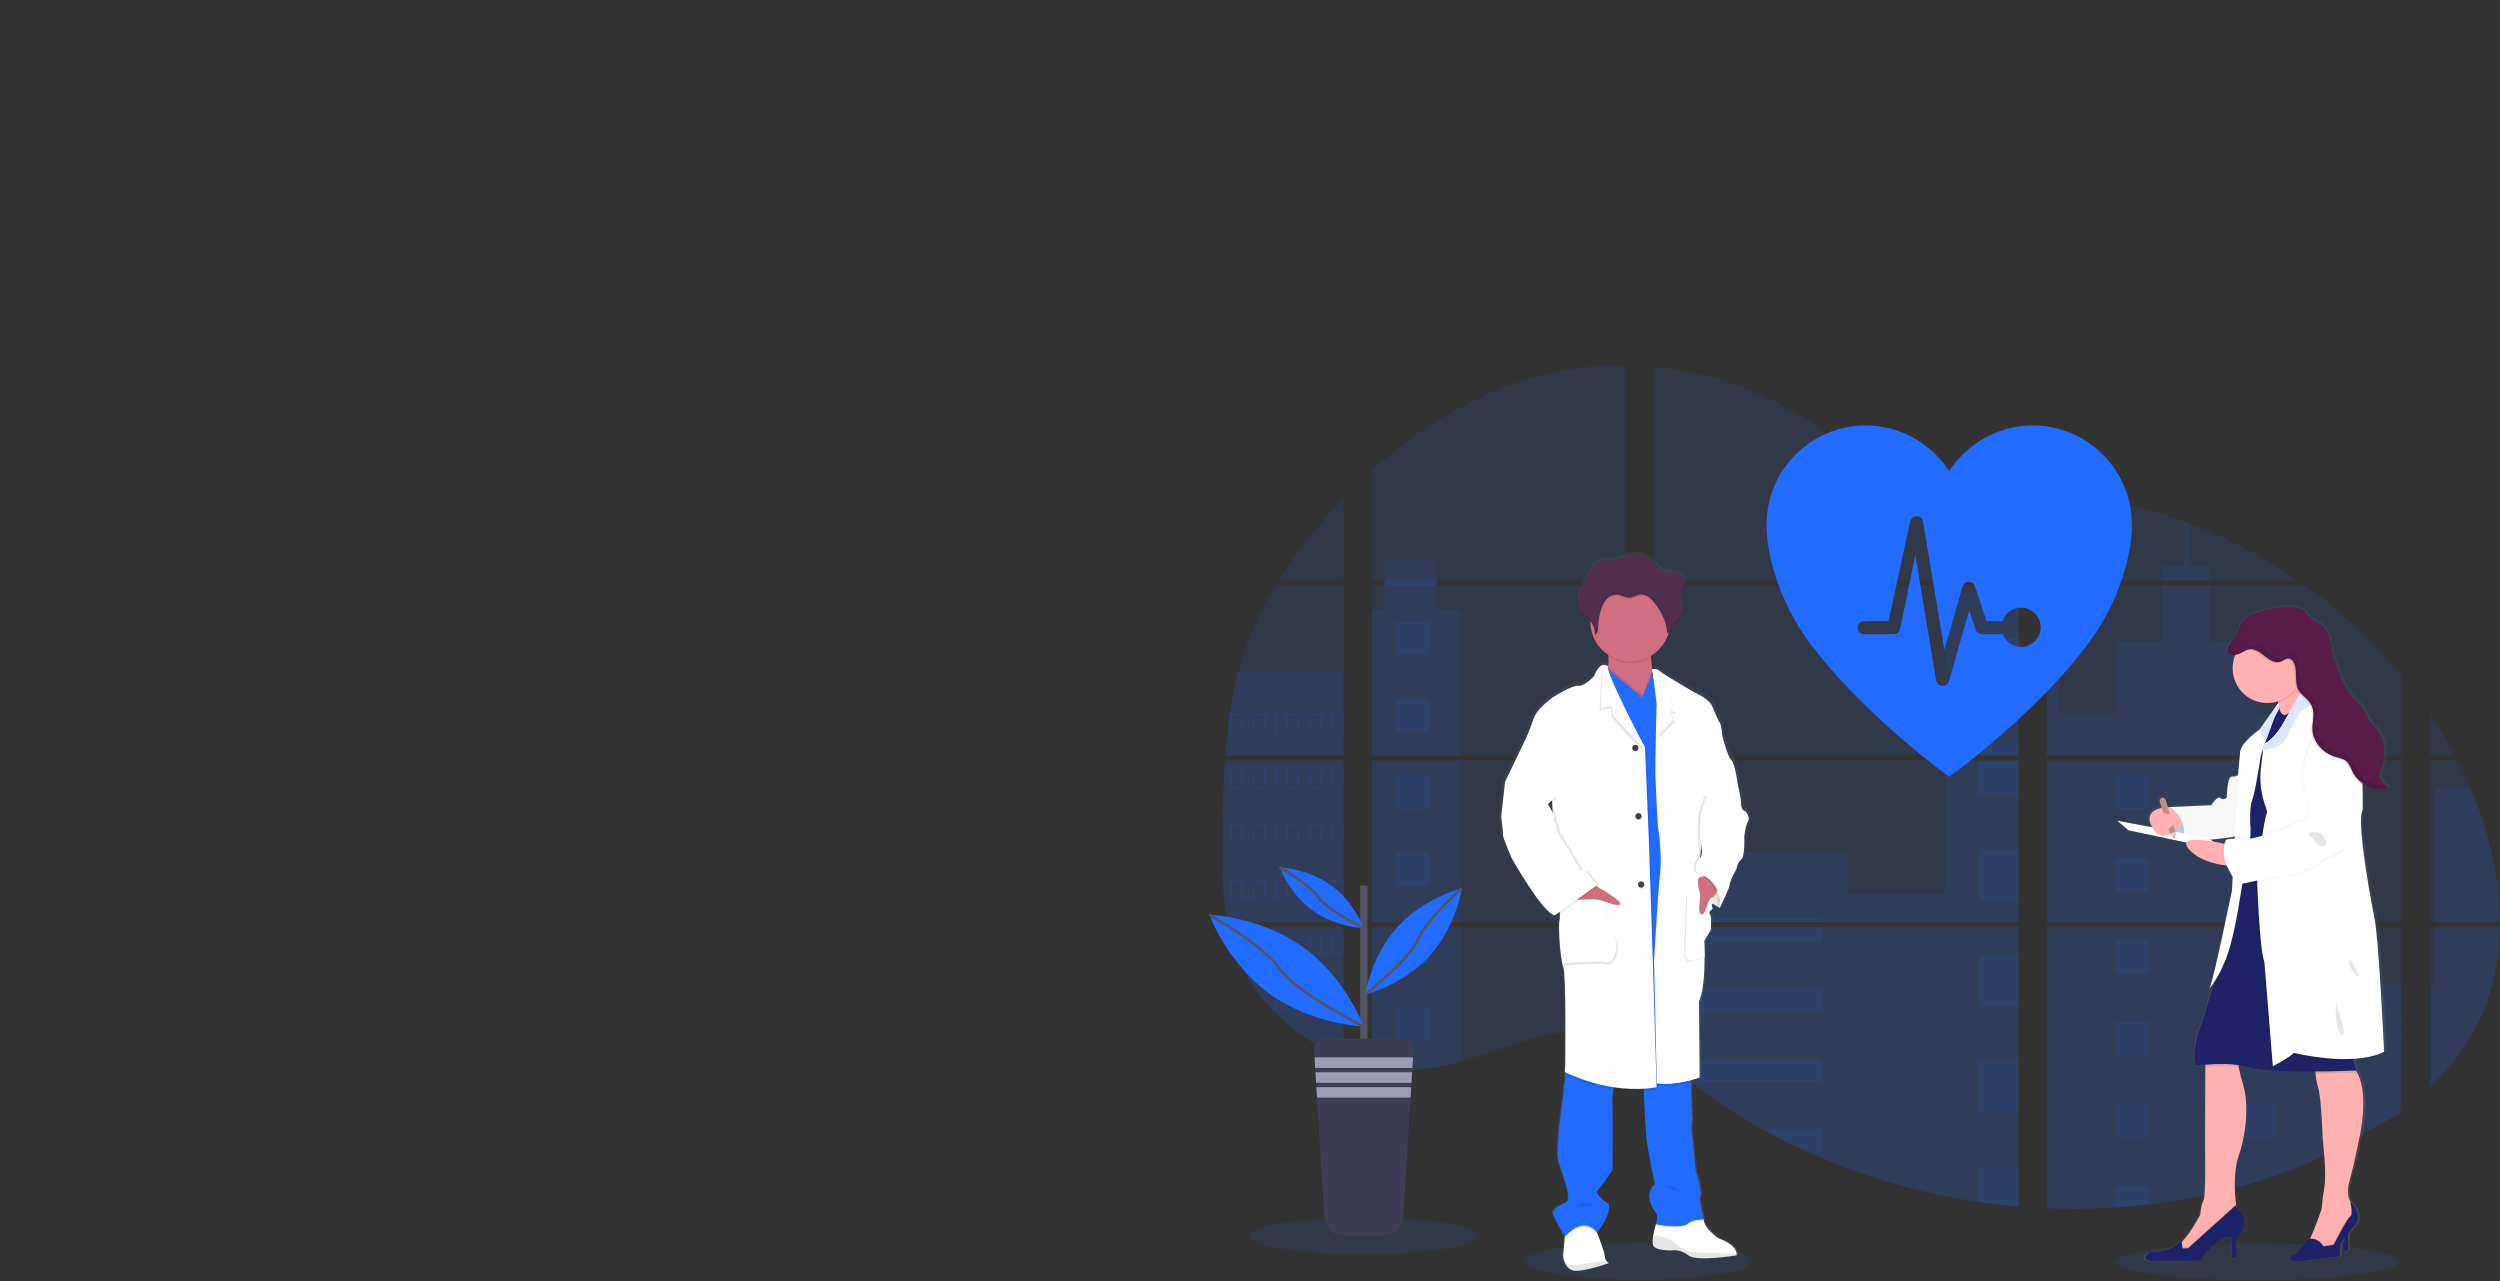 <svg width="1840" height="943" viewBox="0 0 1840 943" fill="none" xmlns="http://www.w3.org/2000/svg">
<rect x="0" y="0" width="1840" height="943" fill="#333333" stroke="none"/>
<path opacity="0.1" fill-rule="evenodd" clip-rule="evenodd" d="M1121.75 928.276C1121.75 920.842 1159.28 914.816 1205.56 914.816C1251.85 914.816 1289.37 920.842 1289.37 928.276C1289.37 935.71 1251.85 941.736 1205.56 941.736C1159.28 941.736 1121.75 935.71 1121.75 928.276Z" fill="#236BFE"/>
<path opacity="0.1" fill-rule="evenodd" clip-rule="evenodd" d="M1556.55 928.653C1556.55 921.219 1603.37 915.193 1661.12 915.193C1718.88 915.193 1765.7 921.219 1765.7 928.653C1765.7 936.087 1718.88 942.113 1661.12 942.113C1603.37 942.113 1556.55 936.087 1556.55 928.653Z" fill="#236BFE"/>
<path opacity="0.1" fill-rule="evenodd" clip-rule="evenodd" d="M901.492 559.775H988.78V678.747H907.883C907.668 679.969 907.461 681.198 907.238 682.428H988.78V778.377C988.634 778.334 988.505 778.283 988.367 778.231C986.062 777.319 983.775 776.356 981.487 775.324L980.025 774.662C977.731 773.578 975.438 772.431 973.144 771.221C972.344 770.8 971.544 770.361 970.753 769.914C958.021 762.782 946.454 753.744 936.454 743.115C936.161 742.831 935.886 742.53 935.594 742.254C934.2 740.741 932.833 739.21 931.508 737.645L930.046 735.924C928.481 734.007 926.967 732.037 925.497 730.042C925.282 729.749 925.075 729.457 924.852 729.181C918.87 720.888 913.904 711.908 910.059 702.434C909.938 702.15 909.835 701.84 909.723 701.573C908.542 698.535 907.496 695.467 906.584 692.371C906.188 691.072 905.81 689.791 905.483 688.44C905.363 688.045 905.259 687.658 905.165 687.271C900.28 668.203 899.703 648.396 899.703 628.726C899.703 626.43 899.703 624.125 899.703 621.845C899.703 613.89 899.798 605.883 899.936 597.884C899.936 595.811 900.022 593.747 900.065 591.666C900.185 586.385 900.357 581.104 900.581 575.823C900.632 574.353 900.701 572.891 900.778 571.429C900.778 570.586 900.821 569.743 900.907 568.9C901.114 565.838 901.286 562.802 901.492 559.775H901.492Z" fill="#236BFE"/>
<path opacity="0.1" fill-rule="evenodd" clip-rule="evenodd" d="M988.78 427.306H940.899C948.682 415.123 957.187 403.415 966.366 392.246C973.479 383.507 980.988 374.992 988.78 366.786V427.306Z" fill="#236BFE"/>
<path opacity="0.1" fill-rule="evenodd" clip-rule="evenodd" d="M988.78 430.988V556.092H901.762C901.762 555.731 901.822 555.361 901.848 555C901.925 554.011 902.003 553.022 902.089 552.041C902.183 550.889 902.286 549.728 902.398 548.601C902.51 547.475 902.63 546.098 902.759 544.851C902.889 543.604 903.009 542.34 903.155 541.093C903.301 539.846 903.43 538.599 903.585 537.36C903.74 536.122 903.878 534.866 904.041 533.628C904.17 532.596 904.308 531.572 904.445 530.54C904.643 529.087 904.85 527.624 905.073 526.18C905.073 525.965 905.133 525.741 905.168 525.534C906.738 514.957 908.877 504.472 911.576 494.125C914.401 483.271 918.008 472.636 922.37 462.303C927.006 451.494 932.434 441.041 938.609 431.031L988.78 430.988Z" fill="#236BFE"/>
<path opacity="0.1" fill-rule="evenodd" clip-rule="evenodd" d="M1696.47 431.019H1510.03L1506.37 434.373V556.091H1538.48H1538.53V556.091H1767.65V497.133C1746.92 472.066 1723 449.825 1696.5 430.976L1696.47 431.019ZM1611.27 385.288C1609.91 384.772 1608.55 384.247 1607.19 383.74C1592.76 378.414 1578.02 373.985 1563.05 370.478L1512.84 425.583V425.583L1511.88 426.606L1512.52 427.312H1691.23C1666.34 410.179 1639.51 396.058 1611.3 385.245L1611.27 385.288ZM1788.45 525.137V556.1H1806.92C1801.33 545.441 1795.17 535.091 1788.47 525.094L1788.45 525.137ZM1788.45 682.463V800.293C1802.96 786.377 1815.23 770.457 1824.06 752.258C1834.68 730.343 1839.54 706.614 1839.94 682.445L1788.45 682.463ZM1817.99 579.356C1817.01 577.043 1815.99 574.746 1814.95 572.476C1813 568.175 1810.95 563.995 1808.83 559.815H1788.45V678.747H1839.98C1839.96 645.066 1831.43 610.663 1818.02 579.313L1817.99 579.356ZM1766.66 819.413L1767.58 682.42H1506.37V889.329C1523.19 890.036 1540.05 889.835 1556.85 888.727H1556.85H1557.15C1565.17 888.222 1573.16 887.488 1581.12 886.525H1581.3C1623.73 881.587 1665.21 870.517 1704.46 853.661M1506.37 559.807V678.747H1767.62V559.764L1506.37 559.807ZM1506.37 361.946V401.664L1539.18 365.661C1528.31 363.907 1517.37 362.654 1506.37 361.903V361.946ZM1216.92 559.764V678.747H1485.52V559.764H1216.92ZM1216.92 430.976V556.091H1485.52V430.976H1216.92ZM1485.48 809.969V682.42H1430.71C1430.56 681.878 1430.41 681.327 1430.24 680.777C1430.4 681.327 1430.54 681.878 1430.7 682.42H1216.92V774.663C1218.95 776.168 1220.95 777.751 1222.94 779.359V779.359C1225.08 781.079 1227.19 782.894 1229.32 784.674L1231.46 786.446C1232.48 787.306 1233.52 788.166 1234.56 788.975C1236.62 790.649 1238.7 792.3 1240.81 793.929C1241.85 794.789 1242.92 795.563 1243.97 796.371C1260.77 809.212 1278.49 820.8 1296.98 831.041C1301.13 833.335 1305.31 835.574 1309.53 837.758C1312.34 839.195 1315.17 840.622 1318.01 842.007C1322.28 844.089 1326.58 846.095 1330.91 848.028V848.028C1370.88 865.968 1413.14 878.278 1456.48 884.607C1466.11 886.029 1475.77 887.147 1485.48 887.961V809.961H1486.34L1485.48 809.969ZM1459.78 369.497L1485.48 397.708V362.1C1476.87 363.167 1469.33 365.704 1459.81 369.463L1459.78 369.497ZM1435.53 373.798C1423.85 373.385 1412.24 369.686 1401.74 363.975C1381.66 353.052 1365.61 336.186 1347.69 321.952C1310.45 292.305 1264.26 274.415 1216.88 269.977V427.303H1483.03L1483.69 426.606L1435.53 373.798ZM1196.06 427.303V268.902C1175.65 268.681 1155.29 271.069 1135.48 276.007C1088.27 287.867 1045.91 313.592 1009.62 346.447V427.294H1018.98V430.967H1009.62V556.091H1196.06V430.976H1057.4V427.303H1196.06ZM1009.62 682.42V784.597C1010.69 784.821 1011.74 785.036 1012.79 785.216C1014.22 785.491 1015.64 785.741 1017.09 785.956C1017.37 785.999 1017.65 786.042 1017.95 786.068C1018.52 786.162 1019.11 786.24 1019.67 786.317C1021.11 786.515 1022.54 786.678 1023.97 786.807C1024.65 786.876 1025.34 786.936 1026.03 786.988L1027.69 787.117V787.117C1028.59 787.186 1029.49 787.237 1030.37 787.263C1030.92 787.263 1031.47 787.315 1032.04 787.332C1032.47 787.332 1032.9 787.332 1033.35 787.332C1033.8 787.332 1034.43 787.332 1034.97 787.332C1035.71 787.332 1036.45 787.332 1037.19 787.332H1038.17C1038.91 787.332 1039.65 787.332 1040.38 787.263H1040.44C1040.94 787.263 1041.46 787.263 1041.98 787.194C1042.12 787.203 1042.26 787.203 1042.41 787.194C1042.84 787.194 1043.27 787.194 1043.68 787.134H1043.98L1046.86 786.91C1047.81 786.825 1048.76 786.713 1049.73 786.609L1051.69 786.377C1059.66 785.259 1067.55 783.581 1075.3 781.354C1092.69 776.503 1109.7 769.717 1127.08 764.746C1149.55 758.339 1174.38 755.191 1196.1 763.026V682.42H1009.62ZM1009.62 559.764V678.747H1196.06V559.764H1009.62Z" fill="#236BFE"/>
<path opacity="0.1" fill-rule="evenodd" clip-rule="evenodd" d="M988.78 494.086V556.092H901.762C901.762 555.731 901.822 555.361 901.848 555C901.925 554.011 902.003 553.022 902.089 552.041C902.183 550.889 902.286 549.727 902.398 548.601C902.51 547.474 902.63 546.098 902.759 544.851C902.889 543.603 903.009 542.339 903.155 541.092C903.301 539.845 903.43 538.597 903.585 537.359C903.74 536.12 903.878 534.865 904.041 533.626C904.17 532.594 904.308 531.57 904.445 530.538C904.643 529.085 904.85 527.622 905.073 526.177C905.073 525.962 905.133 525.739 905.168 525.532C906.738 514.954 908.877 504.468 911.576 494.121L988.78 494.086Z" fill="#236BFE"/>
<path opacity="0.1" fill-rule="evenodd" clip-rule="evenodd" d="M901.492 559.775H988.78V678.747H907.883C907.668 679.969 907.461 681.198 907.238 682.428H988.78V778.377C988.634 778.334 988.505 778.283 988.367 778.231C986.062 777.319 983.775 776.356 981.487 775.324L980.025 774.662C977.731 773.578 975.438 772.431 973.144 771.221C972.344 770.8 971.544 770.361 970.753 769.914C958.021 762.782 946.454 753.744 936.454 743.115C936.161 742.831 935.886 742.53 935.594 742.254C934.2 740.741 932.833 739.21 931.508 737.645L930.046 735.924C928.481 734.007 926.967 732.037 925.497 730.042C925.282 729.749 925.075 729.457 924.852 729.181C918.87 720.888 913.904 711.908 910.059 702.434C909.938 702.15 909.835 701.84 909.723 701.573C908.542 698.535 907.496 695.467 906.584 692.371C906.188 691.072 905.81 689.791 905.483 688.44C905.363 688.045 905.259 687.658 905.165 687.271C900.28 668.203 899.703 648.396 899.703 628.726C899.703 626.43 899.703 624.125 899.703 621.845C899.703 613.89 899.798 605.883 899.936 597.884C899.936 595.811 900.022 593.747 900.065 591.666C900.185 586.385 900.357 581.104 900.581 575.823C900.632 574.353 900.701 572.891 900.778 571.429C900.778 570.586 900.821 569.743 900.907 568.9C901.114 565.838 901.286 562.802 901.492 559.775H901.492Z" fill="#236BFE"/>
<path opacity="0.1" fill-rule="evenodd" clip-rule="evenodd" d="M1075.25 448.888V556.092H1009.62V448.888H1018.98V412.591H1057.39V448.888H1075.25Z" fill="#236BFE"/>
<path opacity="0.1" fill-rule="evenodd" clip-rule="evenodd" d="M1009.63 678.737V559.767H1075.25V678.737H1009.63Z" fill="#236BFE"/>
<path opacity="0.1" fill-rule="evenodd" clip-rule="evenodd" d="M1009.62 682.426H1075.25V781.334C1067.51 783.558 1059.62 785.234 1051.64 786.348L1049.68 786.589C1048.72 786.701 1047.77 786.795 1046.82 786.89C1045.87 786.984 1044.89 787.053 1043.94 787.113H1043.64C1043.22 787.113 1042.78 787.165 1042.37 787.173H1041.93C1041.42 787.173 1040.9 787.225 1040.39 787.242V787.242C1039.65 787.285 1038.92 787.294 1038.18 787.303C1037.86 787.303 1037.56 787.303 1037.24 787.303C1036.5 787.303 1035.77 787.303 1035.03 787.303H1033.4C1032.96 787.303 1032.54 787.303 1032.09 787.303L1030.43 787.242C1029.57 787.242 1028.64 787.148 1027.74 787.088V787.088L1026.09 786.967L1024.03 786.778C1022.59 786.649 1021.15 786.485 1019.73 786.288L1018.01 786.047L1017.15 785.926C1015.72 785.703 1014.3 785.462 1012.85 785.187C1011.8 785.006 1010.75 784.782 1009.68 784.568L1009.62 682.426Z" fill="#236BFE"/>
<path opacity="0.1" fill-rule="evenodd" clip-rule="evenodd" d="M1431.4 556.085V436.231H1485.52V556.085H1431.4Z" fill="#236BFE"/>
<path opacity="0.1" fill-rule="evenodd" clip-rule="evenodd" d="M1485.52 559.767V678.744H1216.91V627.426H1359.99V657.699H1431.4V559.767L1485.52 559.767Z" fill="#236BFE"/>
<path opacity="0.1" fill-rule="evenodd" clip-rule="evenodd" d="M1486.38 809.992H1485.52V888.044C1475.83 887.224 1466.17 886.109 1456.53 884.699C1413.16 878.349 1370.89 866.013 1330.91 848.042C1319.37 842.847 1308.06 837.176 1296.99 831.029C1278.49 820.783 1260.77 809.195 1243.97 796.359C1239.75 793.125 1235.58 789.817 1231.47 786.434C1228.63 784.086 1225.8 781.677 1222.93 779.338C1220.95 777.73 1218.94 776.147 1216.91 774.633V682.424H1430.69C1430.54 681.873 1430.39 681.323 1430.24 680.781C1430.4 681.323 1430.56 681.873 1430.7 682.424H1485.52V809.94C1485.81 809.949 1486.09 809.974 1486.38 809.992V809.992Z" fill="#236BFE"/>
<path opacity="0.1" fill-rule="evenodd" clip-rule="evenodd" d="M1626.65 427.306H1591.4V416.347H1607.2V383.701C1608.57 384.2 1609.94 384.713 1611.3 385.241V416.347H1626.65V427.306Z" fill="#236BFE"/>
<path opacity="0.1" fill-rule="evenodd" clip-rule="evenodd" d="M1711.61 556.095H1538.5C1538.5 556.095 1538.5 556.095 1538.56 556.138L1538.48 556.095H1506.36V436.243H1515.46V524.831H1557.05V472.367H1591.4V430.988H1626.66V472.401H1661.01V524.866H1711.61V556.095Z" fill="#236BFE"/>
<path opacity="0.1" fill-rule="evenodd" clip-rule="evenodd" d="M1767.33 818.802L1767.62 724.624H1711.62V682.48H1506.37V889.329C1523.19 890.036 1540.05 889.835 1556.85 888.727H1556.85H1557.15C1565.17 888.222 1573.16 887.488 1581.12 886.525H1581.3C1623.72 881.587 1665.21 870.517 1704.46 853.661M1506.37 559.764V678.747H1711.62V559.764H1506.37Z" fill="#236BFE"/>
<path opacity="0.1" fill-rule="evenodd" clip-rule="evenodd" d="M1792.09 682.426H1839.98C1839.56 706.586 1834.71 730.315 1824.09 752.23C1815.26 770.438 1802.98 786.358 1788.48 800.265V724.578H1792.09L1792.09 682.426Z" fill="#236BFE"/>
<path opacity="0.1" fill-rule="evenodd" clip-rule="evenodd" d="M1840 678.744H1792.1V579.317H1818.02C1831.43 610.665 1839.96 645.065 1840 678.744Z" fill="#236BFE"/>
<path opacity="0.1" fill-rule="evenodd" clip-rule="evenodd" d="M1456.54 507.124V469.55H1485.52V507.124H1456.54Z" fill="#236BFE"/>
<path opacity="0.1" fill-rule="evenodd" clip-rule="evenodd" d="M1456.54 556.092V547.437H1485.52V556.092H1456.54Z" fill="#236BFE"/>
<path opacity="0.1" fill-rule="evenodd" clip-rule="evenodd" d="M1456.54 585.004V559.767H1485.52V585.004H1456.54Z" fill="#236BFE"/>
<path opacity="0.1" fill-rule="evenodd" clip-rule="evenodd" d="M1456.54 662.909V625.325H1485.52V662.909H1456.54Z" fill="#236BFE"/>
<path opacity="0.1" fill-rule="evenodd" clip-rule="evenodd" d="M1456.54 740.796V703.212H1485.52V740.796H1456.54Z" fill="#236BFE"/>
<path opacity="0.1" fill-rule="evenodd" clip-rule="evenodd" d="M1485.52 809.948C1485.81 809.948 1486.09 809.948 1486.38 810H1485.52V818.73H1456.54V781.11H1485.52V809.948Z" fill="#236BFE"/>
<path opacity="0.1" fill-rule="evenodd" clip-rule="evenodd" d="M1485.52 858.973V888.009C1475.83 887.188 1466.17 886.073 1456.54 884.662V858.973H1485.52Z" fill="#236BFE"/>
<path opacity="0.1" fill-rule="evenodd" clip-rule="evenodd" d="M1216.91 678.744V675.982H1341.17V678.744H1216.91Z" fill="#236BFE"/>
<path opacity="0.1" fill-rule="evenodd" clip-rule="evenodd" d="M1216.91 692.997V682.419H1341.17V692.997H1216.91Z" fill="#236BFE"/>
<path opacity="0.1" fill-rule="evenodd" clip-rule="evenodd" d="M1216.91 744.688V727.674H1341.17V744.688H1216.91Z" fill="#236BFE"/>
<path opacity="0.1" fill-rule="evenodd" clip-rule="evenodd" d="M1341.17 779.365V796.38H1243.97C1239.75 793.157 1235.58 789.848 1231.47 786.453C1228.62 784.105 1225.8 781.696 1222.93 779.365L1341.17 779.365Z" fill="#236BFE"/>
<path opacity="0.1" fill-rule="evenodd" clip-rule="evenodd" d="M1341.17 831.054V848.05H1330.9C1319.37 842.849 1308.07 837.175 1296.99 831.028L1341.17 831.054Z" fill="#236BFE"/>
<path opacity="0.1" fill-rule="evenodd" clip-rule="evenodd" d="M1556.86 595.756V571.295H1581.33V595.756H1556.86Z" fill="#236BFE"/>
<path opacity="0.1" fill-rule="evenodd" clip-rule="evenodd" d="M1027.25 481.788V457.327H1051.71V481.788H1027.25Z" fill="#236BFE"/>
<path opacity="0.1" fill-rule="evenodd" clip-rule="evenodd" d="M1027.25 538.602V514.14H1051.71V538.602H1027.25Z" fill="#236BFE"/>
<path opacity="0.1" fill-rule="evenodd" clip-rule="evenodd" d="M1027.25 595.425V570.964H1051.71V595.425H1027.25Z" fill="#236BFE"/>
<path opacity="0.1" fill-rule="evenodd" clip-rule="evenodd" d="M1027.25 652.232V627.77H1051.71V652.232H1027.25Z" fill="#236BFE"/>
<path opacity="0.1" fill-rule="evenodd" clip-rule="evenodd" d="M1027.25 709.045V684.584H1051.71V709.045H1027.25Z" fill="#236BFE"/>
<path opacity="0.1" fill-rule="evenodd" clip-rule="evenodd" d="M1027.25 765.869V741.407H1051.71V765.869H1027.25Z" fill="#236BFE"/>
<path opacity="0.1" fill-rule="evenodd" clip-rule="evenodd" d="M1650.24 595.756V571.295H1674.7V595.756H1650.24Z" fill="#236BFE"/>
<path opacity="0.1" fill-rule="evenodd" clip-rule="evenodd" d="M1556.86 656.095V631.634H1581.33V656.095H1556.86Z" fill="#236BFE"/>
<path opacity="0.1" fill-rule="evenodd" clip-rule="evenodd" d="M1650.24 656.095V631.634H1674.7V656.095H1650.24Z" fill="#236BFE"/>
<path opacity="0.1" fill-rule="evenodd" clip-rule="evenodd" d="M1556.86 716.417V691.956H1581.33V716.417H1556.86Z" fill="#236BFE"/>
<path opacity="0.1" fill-rule="evenodd" clip-rule="evenodd" d="M1650.24 716.417V691.956H1674.7V716.417H1650.24Z" fill="#236BFE"/>
<path opacity="0.1" fill-rule="evenodd" clip-rule="evenodd" d="M1556.86 776.756V752.295H1581.33V776.756H1556.86Z" fill="#236BFE"/>
<path opacity="0.1" fill-rule="evenodd" clip-rule="evenodd" d="M1650.24 776.756V752.295H1674.7V776.756H1650.24Z" fill="#236BFE"/>
<path opacity="0.1" fill-rule="evenodd" clip-rule="evenodd" d="M1556.86 837.085V812.624H1581.33V837.085H1556.86Z" fill="#236BFE"/>
<path opacity="0.1" fill-rule="evenodd" clip-rule="evenodd" d="M1650.24 837.085V812.624H1674.7V837.085H1650.24Z" fill="#236BFE"/>
<path opacity="0.1" fill-rule="evenodd" clip-rule="evenodd" d="M1556.86 888.723V872.956H1581.32V886.479L1556.86 888.723Z" fill="#236BFE"/>
<path opacity="0.1" fill-rule="evenodd" clip-rule="evenodd" d="M988.367 538.632H981.487V526.375H988.367V538.632ZM980.042 538.632H973.161V526.375H980.042V538.632ZM971.716 538.632H964.835V526.375H971.716V538.632ZM963.391 538.632H956.51V526.375H963.391V538.632ZM955.056 538.632H948.176V526.375H955.056V538.632ZM946.722 538.632H939.842V526.375H946.722V538.632ZM938.397 538.632H931.525V526.375H938.405L938.397 538.632ZM930.062 538.632H923.182V526.375H930.062V538.632ZM921.746 538.632H914.865V526.375H921.746V538.632ZM913.411 538.632H906.582V526.375H913.463L913.411 538.632ZM905.069 525.515V539.509H988.78V525.515H905.069Z" fill="#236BFE"/>
<path opacity="0.1" fill-rule="evenodd" clip-rule="evenodd" d="M988.367 579.339H981.487V567.117H988.367V579.339ZM980.042 579.339H973.161V567.117H980.042V579.339ZM971.716 579.339H964.835V567.117H971.716V579.339ZM963.391 579.339H956.51V567.117H963.391V579.339ZM955.056 579.339H948.176V567.117H955.056V579.339ZM946.722 579.339H939.842V567.117H946.722V579.339ZM938.397 579.339H931.525V567.117H938.405L938.397 579.339ZM930.062 579.339H923.182V567.117H930.062V579.339ZM921.746 579.339H914.865V567.117H921.746V579.339ZM913.411 579.339H906.582V567.117H913.463L913.411 579.339ZM905.069 566.232V580.225H988.78V566.232H905.069Z" fill="#236BFE"/>
<path opacity="0.1" fill-rule="evenodd" clip-rule="evenodd" d="M988.367 620.072H981.487V607.842H988.367V620.072ZM980.042 620.072H973.161V607.842H980.042V620.072ZM971.716 620.072H964.835V607.842H971.716V620.072ZM963.391 620.072H956.51V607.842H963.391V620.072ZM955.056 620.072H948.176V607.842H955.056V620.072ZM946.722 620.072H939.842V607.842H946.722V620.072ZM938.397 620.072H931.525V607.842H938.405L938.397 620.072ZM930.062 620.072H923.182V607.842H930.062V620.072ZM921.746 620.072H914.865V607.842H921.746V620.072ZM913.411 620.072H906.582V607.842H913.463L913.411 620.072ZM905.069 606.965V620.984H988.78V606.965H905.069Z" fill="#236BFE"/>
<path opacity="0.1" fill-rule="evenodd" clip-rule="evenodd" d="M988.367 660.806H981.487V648.567H988.367V660.806ZM980.042 660.806H973.161V648.567H980.042V660.806ZM971.716 660.806H964.835V648.567H971.716V660.806ZM963.391 660.806H956.51V648.567H963.391V660.806ZM955.056 660.806H948.176V648.567H955.056V660.806ZM946.722 660.806H939.842V648.567H946.722V660.806ZM938.397 660.806H931.525V648.567H938.405L938.397 660.806ZM930.062 660.806H923.182V648.567H930.062V660.806ZM921.746 660.806H914.865V648.567H921.746V660.806ZM913.411 660.806H906.582V648.567H913.463L913.411 660.806ZM905.069 647.698V661.674H988.78V647.698H905.069Z" fill="#236BFE"/>
<path opacity="0.1" fill-rule="evenodd" clip-rule="evenodd" d="M988.393 701.53H981.512V689.3H988.393V701.53ZM980.068 701.53H973.187V689.3H980.068V701.53ZM971.742 701.53H964.861V689.3H971.742V701.53ZM963.416 701.53H956.536V689.3H963.416V701.53ZM955.082 701.53H948.202V689.3H955.082V701.53ZM946.748 701.53H939.867V689.3H946.748V701.53ZM938.423 701.53H931.525V689.3H938.405L938.423 701.53ZM930.088 701.53H923.208V689.3H930.088V701.53ZM921.771 701.53H914.891V689.3H921.771V701.53ZM905.43 688.423C905.765 689.739 906.144 691.055 906.539 692.353V689.3H913.42V701.53H909.739C909.851 701.814 909.963 702.124 910.074 702.391H988.78V688.423L905.43 688.423Z" fill="#236BFE"/>
<path opacity="0.1" fill-rule="evenodd" clip-rule="evenodd" d="M988.367 742.255H981.487V730.033H988.367V742.255ZM980.042 742.255H973.161V730.033H980.042V742.255ZM971.716 742.255H964.836V730.033H971.716V742.255ZM963.391 742.255H956.51V730.033H963.391V742.255ZM955.056 742.255H948.176V730.033H955.056V742.255ZM946.722 742.255H939.842V730.033H946.722V742.255ZM924.868 729.156C925.083 729.432 925.289 729.741 925.513 730.016H930.063V735.891C930.553 736.476 931.034 737.06 931.533 737.611V729.982H938.414V742.255H935.627C935.902 742.539 936.169 742.84 936.487 743.115H988.806V729.156H924.868Z" fill="#236BFE"/>
<path opacity="0.1" fill-rule="evenodd" clip-rule="evenodd" d="M970.784 769.882C971.567 770.329 972.368 770.742 973.176 771.19V770.759H980.06V774.631L981.522 775.31V770.759H988.406V778.201C988.538 778.267 988.676 778.318 988.819 778.356V769.882L970.784 769.882Z" fill="#236BFE"/>
<path opacity="0.1" fill-rule="evenodd" clip-rule="evenodd" d="M1430.24 680.777C1430.4 681.327 1430.54 681.878 1430.7 682.42V682.42C1430.56 681.878 1430.41 681.327 1430.24 680.777ZM1485.52 809.91V809.91H1486.38H1485.52ZM1538.5 556.07V556.07H1538.55H1538.5ZM1430.24 680.777C1430.4 681.327 1430.54 681.878 1430.7 682.42V682.42C1430.56 681.878 1430.41 681.327 1430.24 680.777ZM1485.52 809.93V809.93H1486.38H1485.52ZM1019.01 427.277V430.95H1057.43V427.277H1019.01ZM1538.5 556.07V556.07H1538.55H1538.5ZM1430.24 680.777C1430.4 681.327 1430.54 681.878 1430.7 682.42V682.42C1430.56 681.878 1430.41 681.327 1430.24 680.777ZM1485.52 809.93V809.93H1486.38H1485.52ZM1538.5 556.09V556.09H1538.55H1538.5Z" fill="#236BFE"/>
<path fill-rule="evenodd" clip-rule="evenodd" d="M1141.45 588.809L1141.6 592.412C1140.74 591.028 1140.12 590.03 1140.12 590.03L1141.45 588.809ZM1286.6 595.44C1286.6 595.44 1283.21 594.967 1283.21 590.03C1283.21 585.093 1280.79 575.873 1280.79 575.873V575.873C1280.79 575.83 1278.69 559.815 1275.79 557.269C1272.89 554.724 1269.17 539.775 1269.17 539.775C1269.17 539.775 1268.53 531.665 1267.23 529.919C1265.93 528.173 1264.18 523.898 1261.59 517.8C1259 511.703 1248.21 507.48 1248.21 507.48C1248.21 507.48 1228.69 496.161 1223.16 492.471V492.471C1222.66 492.168 1222.19 491.813 1221.76 491.413C1220.79 490.149 1216.6 490.123 1216.6 490.123C1216.16 487.354 1215.74 484.171 1215.6 481.29C1215.6 480.981 1215.6 480.671 1215.56 480.361C1221.72 476.716 1226.37 470.969 1228.64 464.175C1228.74 463.848 1228.83 463.504 1228.92 463.177C1229.67 462.931 1230.28 462.381 1230.6 461.663C1231.1 460.554 1231.11 459.255 1231.73 458.223C1232.45 457.002 1233.83 456.348 1234.91 455.428C1237.64 453.105 1238.35 449.192 1238.22 445.631C1238.13 442.75 1237.67 439.843 1237.85 436.979L1237.9 436.256C1237.95 435.826 1238.01 435.396 1238.09 434.983C1238.51 432.85 1239.43 430.838 1239.95 428.722C1240.46 426.606 1240.52 424.224 1239.31 422.401C1237.55 419.726 1233.88 419.192 1230.65 418.917C1227 418.608 1223.73 419.012 1221.39 415.976C1220.29 414.389 1219.06 412.901 1217.71 411.529C1217.23 411.082 1212.55 408.226 1212.55 408.037C1207.98 405.922 1202.8 405.525 1197.97 406.919C1195.54 407.624 1193.26 408.777 1190.8 409.353C1185.49 410.609 1179.38 409.25 1174.88 412.286C1172.36 414.006 1170.86 416.741 1169.45 419.407C1168.3 421.604 1167.14 423.797 1165.96 425.987C1164.06 429.591 1162.12 433.255 1161.32 437.245C1161.15 438.114 1161.05 438.994 1161.01 439.877V439.877V439.92C1161.01 440.239 1161.01 440.557 1161.01 440.875V441.279C1161.01 441.58 1161.01 441.873 1161.06 442.139C1161.11 442.406 1161.11 442.492 1161.13 442.673C1161.16 442.853 1161.2 443.257 1161.25 443.533C1161.3 443.808 1161.41 444.289 1161.51 444.668C1161.55 444.831 1161.61 444.986 1161.66 445.141C1161.75 445.433 1161.85 445.717 1161.97 446.001C1162.03 446.147 1162.09 446.302 1162.15 446.448C1162.28 446.749 1162.44 447.042 1162.59 447.308C1162.66 447.429 1162.71 447.541 1162.78 447.652C1163.02 448.052 1163.29 448.437 1163.57 448.805C1165.41 451.101 1168.12 452.563 1170.13 454.714C1170.13 454.8 1170.13 454.886 1170.13 454.963C1170.13 455.204 1170.13 455.436 1170.13 455.677C1170.34 465.413 1175.36 474.413 1183.53 479.716C1183.53 480.043 1183.57 480.378 1183.59 480.705C1183.76 483.258 1183.72 485.82 1183.49 488.369C1182.78 487.533 1181.73 487.065 1180.64 487.096C1180.27 487.078 1179.9 487.109 1179.54 487.19L1179.46 487.13V487.13V487.207C1177.57 487.672 1175.24 489.641 1173.01 495.241C1173.01 495.241 1166.23 502.878 1161.07 502.56C1155.91 502.242 1142.85 510.507 1142.85 510.507C1142.85 510.507 1130.1 518.781 1127.36 527.21C1125.84 531.989 1124 536.666 1121.88 541.212L1106.12 573.68V573.68L1103.21 599.439C1103.21 599.439 1104.82 610.895 1104.5 612.641C1104.19 614.387 1111.12 630.135 1111.12 630.135C1111.12 630.135 1134.02 670.378 1143.38 672.443L1144.05 671.969C1144.45 672.179 1144.88 672.338 1145.31 672.443L1147.24 671.084C1147.36 672.598 1147.31 674.121 1147.09 675.625C1145.8 679.598 1147.58 705.53 1149.83 710.613C1152.08 715.696 1151.28 782.344 1151.28 782.344L1150.97 788.226C1150.97 788.226 1150.97 788.416 1151.04 788.742L1150.97 790.136L1151.2 790.256C1151.44 792.122 1151.36 794.016 1150.97 795.855C1150.16 798.436 1149.83 805.729 1149.83 805.729C1149.83 805.729 1143.39 846.91 1146.44 855.184C1149.49 863.457 1152.09 872.523 1152.09 872.523C1152.09 872.523 1155.32 882.844 1152.25 884.607C1149.18 886.37 1140.45 889.329 1142.24 893.629C1143.88 897.603 1150.08 908.251 1151 909.807L1150.92 910.624L1149.66 924.325C1149.86 926.134 1150.35 927.9 1151.11 929.555C1152.5 932.539 1155.19 935.635 1160.31 935.3C1161.17 935.24 1162.16 935.137 1163.13 935.007C1172.49 933.752 1184.03 929.572 1184.03 929.572C1183.43 929.191 1182.88 928.738 1182.39 928.221V928.221C1181.46 927.32 1180.94 926.076 1180.96 924.781C1181.09 922.287 1176.42 910.401 1175.26 907.476C1175.08 907.055 1174.99 906.814 1174.99 906.814C1174.99 906.814 1185.63 895.685 1183.86 885.82C1183.86 885.82 1172.08 878.939 1175.96 875.163C1179.84 871.387 1186.77 860.542 1186.77 860.542C1186.77 860.542 1187.09 819.989 1186.77 813.934C1186.44 809.732 1186.64 805.504 1187.36 801.351C1187.49 800.723 1187.65 800.113 1187.81 799.511C1193.18 800.311 1198.59 800.723 1204.01 800.741C1205.99 800.741 1208.01 800.741 1210.04 800.62C1210.04 801.194 1210.06 801.813 1210.11 802.478C1210.56 812.524 1211.39 830.138 1212.07 836.683C1213.04 846.067 1218.36 871.353 1218.36 871.353C1218.36 871.353 1208.2 877.872 1220.13 893.939C1220.13 893.939 1220.13 899.762 1219.34 900.604V900.604C1218.5 903.36 1217.82 906.163 1217.3 908.999C1216.8 912.026 1216.6 915.088 1217.41 916.679C1219.34 920.481 1230.95 920.171 1230.95 920.171V920.171L1231.24 920.119C1235.66 919.662 1240.09 920.997 1243.53 923.826C1247.94 927.37 1264.68 925.813 1273.75 924.687C1277.3 924.239 1279.68 923.826 1279.68 923.826C1279.79 923.424 1279.83 923.005 1279.8 922.588V922.588C1279.7 920.36 1277.96 915.475 1266.12 911.114C1266.12 911.114 1254.99 903.632 1255.15 897.112H1254.91H1253.62C1254.56 897.061 1255.16 897.112 1255.16 897.112C1255.16 897.112 1250.8 881.201 1252.58 879.911C1254.36 878.621 1249.03 860.989 1249.03 860.989C1249.03 860.989 1245.98 831.402 1245.81 829.33C1245.82 827.551 1246.09 825.783 1246.61 824.083L1245.81 807.862C1245.81 807.862 1245.66 802.469 1245.81 800.715C1245.79 799.192 1245.67 797.672 1245.44 796.165C1245.37 795.563 1245.29 794.935 1245.2 794.316C1249.38 793.258 1252.08 792.277 1252.08 792.277L1251.6 735.813C1255.15 728.933 1255.8 713.838 1255.78 703.13C1255.78 696.249 1255.47 691.158 1255.47 691.158L1260.32 683.254C1260.32 683.254 1261.43 673.793 1259.66 671.72C1258.88 670.783 1259.23 669.811 1259.88 669.011C1260.21 668.745 1260.57 668.504 1260.93 668.288C1260.93 668.288 1260.88 668.211 1260.82 668.099C1261.16 667.817 1261.52 667.561 1261.9 667.334C1261.9 667.334 1260.18 664.667 1261.72 663.541C1263.16 664.521 1264.45 665.261 1265.43 665.863C1265.36 666.491 1265.3 666.852 1265.3 666.852L1265.71 665.992C1266.65 666.525 1267.23 666.852 1267.23 666.852C1267.23 666.852 1274.82 651.741 1274.65 649.513C1274.49 647.285 1279.81 637.902 1279.81 637.902C1279.81 637.902 1280.46 632.974 1283.37 630.909C1286.27 628.845 1285.62 613.888 1285.62 613.888C1285.62 613.888 1286.43 606.096 1288.36 602.914C1290.3 599.732 1286.6 595.44 1286.6 595.44L1286.6 595.44Z" fill="url(#paint0_linear_0:169)"/>
<path fill-rule="evenodd" clip-rule="evenodd" d="M1267.65 660.321L1265.79 668.234C1265.79 668.234 1250.91 660.64 1248.22 650.99C1245.54 641.34 1252.71 637.676 1252.71 637.676L1266.58 643.551L1267.65 660.321Z" fill="white"/>
<path opacity="0.1" fill-rule="evenodd" clip-rule="evenodd" d="M1267.65 660.321L1265.79 668.234C1265.79 668.234 1250.91 660.64 1248.22 650.99C1245.54 641.34 1252.71 637.676 1252.71 637.676L1266.58 643.551L1267.65 660.321Z" fill="black"/>
<path fill-rule="evenodd" clip-rule="evenodd" d="M1184.14 929.625C1184.14 929.625 1170.38 934.683 1160.92 935.319C1155.9 935.655 1153.26 932.575 1151.9 929.608C1151.16 927.959 1150.68 926.203 1150.48 924.405L1151.71 910.772L1152.36 903.512L1172.46 898.291L1175.31 906.996L1175.57 907.658C1176.72 910.565 1181.3 922.392 1181.16 924.86C1181.15 926.138 1181.66 927.364 1182.57 928.258C1183.03 928.778 1183.56 929.238 1184.14 929.625Z" fill="white"/>
<path fill-rule="evenodd" clip-rule="evenodd" d="M1278.13 922.694C1278.17 923.108 1278.13 923.525 1278.01 923.924C1278.01 923.924 1248.58 928.836 1242.56 923.924C1239.13 921.023 1234.63 919.704 1230.18 920.294C1230.18 920.294 1218.79 920.604 1216.89 916.853C1216.1 915.279 1216.31 912.225 1216.8 909.214C1217.3 906.393 1217.96 903.603 1218.79 900.861L1219.25 900.499L1221.96 898.323L1253.68 897.385H1253.92C1253.76 903.872 1264.68 911.313 1264.68 911.313C1276.29 915.614 1278 920.475 1278.13 922.694H1278.13Z" fill="white"/>
<path opacity="0.1" fill-rule="evenodd" clip-rule="evenodd" d="M1278.13 922.695C1278.16 923.109 1278.12 923.526 1278 923.925C1278 923.925 1248.58 928.836 1242.56 923.925C1239.13 921.026 1234.64 919.708 1230.18 920.295C1230.18 920.295 1218.79 920.605 1216.89 916.855C1216.1 915.272 1216.3 912.228 1216.79 909.217C1221.18 909.656 1228.1 910.749 1230.82 913.354C1234.93 917.319 1241.9 921.276 1246.17 921.586C1249.52 921.801 1269.53 922.437 1278.13 922.695Z" fill="black"/>
<path opacity="0.1" fill-rule="evenodd" clip-rule="evenodd" d="M1184.14 929.623C1184.14 929.623 1170.38 934.683 1160.92 935.319C1155.9 935.655 1153.26 932.574 1151.91 929.597C1155.41 930.776 1160.26 932.015 1162.82 930.879C1165.85 929.537 1176.58 928.668 1182.6 928.298C1183.06 928.8 1183.57 929.245 1184.14 929.623Z" fill="black"/>
<path fill-rule="evenodd" clip-rule="evenodd" d="M1204.56 522.075C1193.2 517.662 1178.59 503.084 1182.24 496.273C1183.05 494.554 1183.53 492.698 1183.66 490.803C1183.9 488.229 1183.93 485.641 1183.76 483.062C1183.51 478.838 1183 474.634 1182.24 470.471C1182.24 470.471 1217.69 471.271 1215.63 476.491C1215.03 478.022 1214.93 480.68 1215.09 483.655C1215.26 486.631 1215.69 489.994 1216.13 492.841C1216.75 496.746 1217.37 499.721 1217.37 499.721C1217.37 499.721 1215.21 502.758 1213.93 502.921C1212.66 503.084 1220.85 528.362 1204.56 522.075V522.075Z" fill="#CF6F80"/>
<path opacity="0.1" fill-rule="evenodd" clip-rule="evenodd" d="M1175.54 907.654L1175.28 907.947C1164.68 895.136 1151.87 911.102 1151.87 911.102L1151.68 910.767L1152.33 903.51L1172.43 898.291L1175.28 906.992L1175.54 907.654Z" fill="black"/>
<path opacity="0.1" fill-rule="evenodd" clip-rule="evenodd" d="M1253.92 898.292C1253.92 898.292 1246.18 898.129 1242.05 901.772C1237.92 905.414 1217.97 902.562 1218.83 901.772C1219.09 901.38 1219.24 900.931 1219.28 900.466L1221.99 898.292L1253.71 897.356C1253.83 897.932 1253.92 898.292 1253.92 898.292Z" fill="black"/>
<path fill-rule="evenodd" clip-rule="evenodd" d="M1188.73 797.65C1188.15 799.075 1187.72 800.553 1187.42 802.062C1186.71 806.196 1186.51 810.402 1186.83 814.585C1187.15 820.606 1186.83 860.953 1186.83 860.953C1186.83 860.953 1180.03 871.713 1176.24 875.506C1172.44 879.299 1183.98 886.111 1183.98 886.111C1185.7 895.916 1175.27 906.995 1175.27 906.995C1164.68 894.179 1151.86 910.16 1151.86 910.16C1151.86 910.16 1144.9 898.118 1143.16 893.818C1141.42 889.517 1149.96 886.541 1152.96 884.795C1155.97 883.049 1152.82 872.754 1152.82 872.754C1152.82 872.754 1150.28 863.731 1147.27 855.5C1144.26 847.269 1150.59 806.294 1150.59 806.294C1150.59 806.294 1150.92 799.017 1151.7 796.48C1152.09 794.649 1152.17 792.764 1151.93 790.907C1151.88 790.279 1151.82 789.754 1151.78 789.401C1151.73 789.049 1151.7 788.885 1151.7 788.885L1151.82 788.679L1156.12 780.663C1156.12 780.663 1190.79 792.601 1188.73 797.65H1188.73Z" fill="#236BFE"/>
<path fill-rule="evenodd" clip-rule="evenodd" d="M1253.92 897.342C1253.92 897.342 1246.18 897.179 1242.05 900.782C1237.92 904.386 1217.97 901.573 1218.83 900.782C1219.69 899.991 1219.62 894.134 1219.62 894.134C1207.92 878.154 1217.9 871.669 1217.9 871.669C1217.9 871.669 1212.68 846.512 1211.73 837.18C1211.07 830.661 1210.25 813.141 1209.81 803.138C1209.62 798.838 1209.51 795.879 1209.51 795.879L1219.07 793.953L1220.3 793.703L1243.37 789.076C1243.37 789.076 1244 793.376 1244.43 796.894C1244.65 798.396 1244.77 799.91 1244.8 801.427C1244.64 803.147 1244.8 808.531 1244.8 808.531L1245.58 824.674C1245.07 826.368 1244.8 828.126 1244.8 829.895C1244.95 831.951 1247.95 861.382 1247.95 861.382C1247.95 861.382 1253.17 878.945 1251.39 880.209C1249.61 881.474 1253.92 897.342 1253.92 897.342V897.342Z" fill="#236BFE"/>
<path opacity="0.1" fill-rule="evenodd" clip-rule="evenodd" d="M1215.63 476.49C1215.03 478.021 1214.93 480.678 1215.09 483.654C1205.41 489.487 1193.23 489.259 1183.76 483.069C1183.51 478.843 1183 474.636 1182.24 470.471C1182.24 470.471 1217.69 471.253 1215.63 476.49Z" fill="black"/>
<path fill-rule="evenodd" clip-rule="evenodd" d="M1229.33 457.483C1229.33 460.582 1228.85 463.662 1227.88 466.608C1223.43 480.233 1209.81 488.672 1195.63 486.592C1181.45 484.512 1170.83 472.517 1170.48 458.188C1170.48 457.947 1170.48 457.724 1170.48 457.483C1170.48 441.229 1183.65 428.052 1199.91 428.052C1216.16 428.052 1229.34 441.229 1229.34 457.483H1229.33Z" fill="#CF6F80"/>
<path opacity="0.1" fill-rule="evenodd" clip-rule="evenodd" d="M1204.56 522.075C1193.2 517.663 1178.59 503.086 1182.24 496.275C1183.05 494.556 1183.53 492.701 1183.66 490.805L1199.21 503.576L1208.82 511.463L1216.13 492.852C1216.75 496.757 1217.37 499.732 1217.37 499.732C1217.37 499.732 1215.21 502.768 1213.93 502.931C1212.66 503.095 1220.85 528.362 1204.56 522.075Z" fill="black"/>
<path fill-rule="evenodd" clip-rule="evenodd" d="M1244.75 578.519L1231.77 796.554L1214.84 797.663L1171.02 671.237L1178.21 521.142L1179.72 489.43L1199.21 505.437L1208.83 513.324L1216.36 494.169L1230.35 506.365L1244.75 578.519Z" fill="#236BFE"/>
<path opacity="0.1" fill-rule="evenodd" clip-rule="evenodd" d="M1188.73 797.648C1188.15 799.073 1187.72 800.551 1187.42 802.06C1175.11 800.159 1163.15 796.422 1151.94 790.974L1151.71 790.853L1151.79 789.469L1151.83 788.746L1156.13 780.73C1156.13 780.73 1190.79 792.599 1188.73 797.648V797.648Z" fill="black"/>
<path opacity="0.1" fill-rule="evenodd" clip-rule="evenodd" d="M1219.28 802.102C1216.13 802.638 1212.95 803 1209.76 803.187C1209.57 798.883 1209.46 795.923 1209.46 795.923L1219.03 793.995L1219.28 802.102Z" fill="black"/>
<path opacity="0.1" fill-rule="evenodd" clip-rule="evenodd" d="M1244.38 796.939C1238.27 798.53 1228.83 800.319 1220.38 799.201L1220.26 793.749L1243.32 789.122C1243.32 789.122 1243.95 793.379 1244.38 796.939Z" fill="black"/>
<path opacity="0.1" fill-rule="evenodd" clip-rule="evenodd" d="M1220.22 800.202C1184.95 806.223 1152.66 788.961 1152.66 788.961L1152.97 783.112C1152.97 783.112 1153.77 716.807 1151.55 711.723C1149.33 706.64 1147.6 680.863 1148.86 676.907C1150.11 672.95 1144.27 613.62 1144.27 613.62L1143.33 589.537L1108.7 575.509L1124.18 543.238C1126.27 538.714 1128.07 534.06 1129.57 529.305C1132.26 520.927 1144.76 512.696 1144.76 512.696C1144.76 512.696 1157.57 504.474 1162.64 504.783C1167.7 505.093 1174.34 497.507 1174.34 497.507C1179.24 485.009 1183.68 490.669 1183.68 490.669C1183.68 491.262 1183.68 490.669 1183.44 492.518C1181.72 506.237 1211.26 549.586 1211.68 550.351V550.351L1214.49 618.867L1217.34 705.574L1220.22 800.202Z" fill="black"/>
<path fill-rule="evenodd" clip-rule="evenodd" d="M1219.28 800.202C1184.01 806.223 1151.71 788.961 1151.71 788.961L1152.02 783.112C1152.02 783.112 1152.82 716.809 1150.6 711.726C1148.37 706.643 1146.65 680.866 1147.91 676.91C1149.18 672.954 1143.33 613.625 1143.33 613.625L1142.37 589.543L1107.73 575.464L1123.21 543.194C1125.3 538.667 1127.09 534.014 1128.59 529.26C1131.28 520.883 1143.78 512.652 1143.78 512.652C1143.78 512.652 1156.6 504.43 1161.66 504.74C1166.71 505.049 1173.36 497.463 1173.36 497.463C1178.27 484.966 1183.68 490.626 1183.68 490.626C1183.68 491.219 1183.17 491.486 1183.44 492.475C1187.23 505.78 1210.31 549.541 1210.73 550.306V550.306L1213.58 618.82L1216.43 705.525L1219.28 800.202Z" fill="white"/>
<path opacity="0.1" fill-rule="evenodd" clip-rule="evenodd" d="M1209.77 552.25C1205.97 550.668 1185.89 527.73 1185.89 527.73V522.509C1185.16 520.789 1180.81 521.838 1177.29 523.042L1178.8 491.332L1180.52 492.759C1184.29 506.056 1209.33 551.485 1209.77 552.25H1209.77Z" fill="black"/>
<path fill-rule="evenodd" clip-rule="evenodd" d="M1210.73 550.359C1206.92 548.776 1186.83 525.834 1186.83 525.834V520.613C1186.1 518.892 1181.76 519.942 1178.23 521.146L1179.75 489.43L1181.47 490.858C1185.25 504.157 1210.31 549.602 1210.73 550.359Z" fill="white"/>
<path opacity="0.1" fill-rule="evenodd" clip-rule="evenodd" d="M1152.66 664.758C1153.14 664.758 1177.18 662.23 1177.18 662.23C1177.18 662.23 1191.74 690.862 1190.79 697.828C1189.83 704.795 1188.11 710.962 1182.25 709.87C1176.39 708.777 1150.73 710.73 1150.73 710.73L1152.66 664.758Z" fill="black"/>
<path fill-rule="evenodd" clip-rule="evenodd" d="M1151.7 662.857C1152.18 662.857 1176.22 660.328 1176.22 660.328C1176.22 660.328 1190.77 688.969 1189.83 695.927C1188.88 702.885 1187.14 709.06 1181.29 707.968C1175.44 706.876 1149.77 708.828 1149.77 708.828L1151.7 662.857Z" fill="white"/>
<path fill-rule="evenodd" clip-rule="evenodd" d="M1169.83 649.409C1169.83 649.409 1191.9 661.271 1192.37 664.893C1192.85 668.514 1181.14 663.31 1178.61 662.682C1176.94 662.281 1175.25 662.016 1173.54 661.891L1156.67 662.347L1169.83 649.409Z" fill="#CF6F80"/>
<path opacity="0.1" fill-rule="evenodd" clip-rule="evenodd" d="M1201.29 551.415C1201.29 550.131 1202.33 549.09 1203.61 549.09C1204.89 549.09 1205.94 550.131 1205.94 551.415C1205.94 552.698 1204.89 553.739 1203.61 553.739C1202.33 553.739 1201.29 552.698 1201.29 551.415Z" fill="black"/>
<path fill-rule="evenodd" clip-rule="evenodd" d="M1201.29 550.468C1201.29 549.187 1202.33 548.148 1203.61 548.148C1204.89 548.148 1205.94 549.187 1205.94 550.468C1205.94 551.749 1204.89 552.787 1203.61 552.787C1202.33 552.787 1201.29 551.749 1201.29 550.468Z" fill="#3F3D56"/>
<path opacity="0.1" fill-rule="evenodd" clip-rule="evenodd" d="M1205.57 651.937C1205.57 650.653 1206.6 649.612 1207.89 649.612C1209.17 649.612 1210.2 650.653 1210.2 651.937C1210.2 653.221 1209.17 654.261 1207.89 654.261C1206.6 654.261 1205.57 653.221 1205.57 651.937Z" fill="black"/>
<path fill-rule="evenodd" clip-rule="evenodd" d="M1205.57 650.982C1205.57 649.701 1206.6 648.663 1207.89 648.663C1209.17 648.663 1210.2 649.701 1210.2 650.982C1210.2 652.263 1209.17 653.302 1207.89 653.302C1206.6 653.302 1205.57 652.263 1205.57 650.982Z" fill="#3F3D56"/>
<path opacity="0.1" fill-rule="evenodd" clip-rule="evenodd" d="M1203.6 601.676C1203.6 600.395 1204.64 599.356 1205.92 599.356C1207.2 599.356 1208.24 600.395 1208.24 601.676C1208.24 602.957 1207.2 603.995 1205.92 603.995C1204.64 603.995 1203.6 602.957 1203.6 601.676Z" fill="black"/>
<path fill-rule="evenodd" clip-rule="evenodd" d="M1203.6 600.729C1203.6 599.445 1204.64 598.404 1205.92 598.404C1207.2 598.404 1208.24 599.445 1208.24 600.729C1208.24 602.012 1207.2 603.053 1205.92 603.053C1204.64 603.053 1203.6 602.012 1203.6 600.729Z" fill="#3F3D56"/>
<path fill-rule="evenodd" clip-rule="evenodd" d="M1259.45 661.411C1259.45 661.411 1261.04 663.785 1259.45 664.894C1257.87 666.004 1259.61 668.687 1259.61 668.687C1259.61 668.687 1255.66 671.001 1257.4 673.082C1259.14 675.164 1258.04 684.564 1258.04 684.564L1253.29 692.425C1253.29 692.425 1253.57 697.491 1253.59 704.338C1253.59 715.02 1252.96 730.037 1249.49 736.884L1249.97 793.056C1249.97 793.056 1233.35 799.128 1219.43 797.279L1217.37 707.142C1217.37 707.142 1220.38 656.026 1221.49 646.221C1222.14 641.131 1222.4 635.999 1222.28 630.869C1222.28 630.869 1221.81 615.525 1220.21 608.403C1220.21 608.403 1218.49 577.552 1218.32 569.011C1218.24 564.926 1218.46 553.005 1218.7 541.669C1218.97 529.275 1219.27 517.586 1219.27 517.586L1216.13 492.747C1216.13 492.747 1219.27 492.429 1220.21 493.693C1220.64 494.089 1221.1 494.443 1221.59 494.751V494.751C1227.01 498.415 1246.15 509.682 1246.15 509.682C1246.15 509.682 1256.75 513.897 1259.28 519.934C1261.82 525.972 1263.58 530.256 1264.81 531.976C1266.04 533.696 1266.71 541.781 1266.71 541.781C1266.71 541.781 1270.36 556.66 1273.21 559.18C1276.05 561.7 1278.13 577.733 1278.13 577.733L1252.98 597.515C1252.98 597.515 1250.77 630.422 1250.3 631.695C1249.82 632.967 1259.45 661.411 1259.45 661.411L1259.45 661.411Z" fill="white"/>
<path fill-rule="evenodd" clip-rule="evenodd" d="M1260.41 661.407C1260.41 661.407 1261.98 663.781 1260.41 664.89C1258.83 666 1260.55 668.683 1260.55 668.683C1260.55 668.683 1256.63 671.023 1258.35 673.104C1260.07 675.185 1258.99 684.586 1258.99 684.586L1254.24 692.447C1254.24 692.447 1254.53 697.513 1254.55 704.36C1254.55 715.042 1253.92 730.059 1250.45 736.905L1250.92 793.078C1250.92 793.078 1234.27 799.15 1220.38 797.301L1218.32 707.164C1218.32 707.164 1221.33 656.048 1222.44 646.243C1223.09 641.153 1223.35 636.021 1223.22 630.891C1223.22 630.891 1222.75 615.547 1221.17 608.425C1221.17 608.425 1219.45 577.574 1219.27 569.033C1219.19 564.948 1219.41 553.027 1219.65 541.691C1219.91 529.297 1220.21 517.608 1220.21 517.608L1216.07 492.434C1216.07 492.434 1220.21 492.434 1221.17 493.715C1221.59 494.116 1222.05 494.47 1222.54 494.773V494.773C1227.96 498.437 1247.11 509.704 1247.11 509.704C1247.11 509.704 1257.7 513.919 1260.24 519.956C1262.77 525.994 1264.54 530.277 1265.77 531.998C1267.01 533.718 1267.67 541.803 1267.67 541.803C1267.67 541.803 1271.31 556.682 1274.16 559.202C1277.01 561.722 1279.06 577.72 1279.06 577.72L1253.91 597.502C1253.91 597.502 1251.7 630.409 1251.22 631.682C1250.73 632.955 1260.41 661.407 1260.41 661.407V661.407Z" fill="white"/>
<path opacity="0.1" fill-rule="evenodd" clip-rule="evenodd" d="M1230.28 524.912L1232.55 531.534L1220.6 543.574C1220.86 531.19 1221.16 519.493 1221.16 519.493L1217.02 494.321C1217.02 494.321 1221.16 494.321 1222.12 495.602C1222.54 496.002 1223 496.353 1223.5 496.651V496.651L1233.66 525.978L1230.28 524.912Z" fill="black"/>
<path fill-rule="evenodd" clip-rule="evenodd" d="M1229.32 523.01L1231.6 529.632L1219.65 541.672C1219.92 529.28 1220.22 517.592 1220.22 517.592L1216.07 492.419C1216.07 492.419 1220.22 492.419 1221.17 493.7C1221.59 494.099 1222.05 494.453 1222.54 494.758V494.758L1232.71 524.076L1229.32 523.01Z" fill="white"/>
<path opacity="0.1" fill-rule="evenodd" clip-rule="evenodd" d="M1229.33 457.486C1229.33 460.585 1228.85 463.666 1227.88 466.612C1227.55 466.663 1227.22 466.579 1226.95 466.38C1226.73 458.639 1222.92 451.37 1218.23 445.186C1216.92 443.319 1215.32 441.665 1213.5 440.283C1211.66 438.902 1209.38 438.255 1207.09 438.469C1204.5 438.821 1202.23 440.576 1199.62 440.8C1196.18 441.083 1193.1 438.701 1189.69 438.58C1186.88 438.607 1184.22 439.842 1182.38 441.969C1180.59 444.092 1179.26 446.564 1178.47 449.229C1177.12 453.27 1176.38 457.492 1176.29 461.752C1176.24 464.161 1176.01 467.18 1173.77 468.057C1174.11 464.476 1172.94 460.916 1170.53 458.243L1170.48 458.191C1170.48 457.95 1170.48 457.727 1170.48 457.486C1170.48 441.23 1183.65 428.052 1199.91 428.052C1216.16 428.052 1229.34 441.23 1229.34 457.486H1229.33Z" fill="black"/>
<path fill-rule="evenodd" clip-rule="evenodd" d="M1212.09 410.753C1207.62 408.65 1202.54 408.253 1197.8 409.635C1195.41 410.34 1193.17 411.484 1190.75 412.06C1185.59 413.308 1179.57 411.957 1175.14 414.976C1172.68 416.696 1171.2 419.414 1169.83 422.055L1166.39 428.609C1164.51 432.196 1162.62 435.843 1161.84 439.791C1161.06 443.739 1161.53 448.16 1164.03 451.334C1165.85 453.648 1168.55 455.102 1170.52 457.278C1172.92 459.954 1174.09 463.507 1173.76 467.083C1176 466.223 1176.22 463.195 1176.27 460.787C1176.36 456.527 1177.1 452.305 1178.45 448.263C1179.24 445.598 1180.57 443.125 1182.37 441.004C1184.2 438.878 1186.86 437.644 1189.67 437.615C1193.11 437.735 1196.2 440.109 1199.6 439.826C1202.18 439.61 1204.47 437.847 1207.07 437.503C1209.36 437.286 1211.65 437.934 1213.48 439.318C1215.3 440.698 1216.89 442.352 1218.2 444.221C1222.9 450.405 1226.71 457.656 1226.93 465.415C1227.91 466.129 1229.31 465.2 1229.79 464.099C1230.27 462.998 1230.29 461.707 1230.9 460.658C1231.6 459.445 1232.95 458.8 1234.01 457.888C1236.69 455.575 1237.37 451.678 1237.26 448.143C1237.16 444.608 1236.47 441.021 1237.14 437.546C1237.55 435.413 1238.46 433.418 1238.96 431.31C1239.46 429.203 1239.52 426.837 1238.34 425.023C1236.62 422.356 1233 421.831 1229.84 421.582C1226.25 421.272 1223.05 421.668 1220.76 418.649C1219.68 417.074 1218.48 415.594 1217.15 414.228C1216.69 413.781 1212.09 410.942 1212.09 410.753L1212.09 410.753Z" fill="#512E4E"/>
<path opacity="0.1" fill-rule="evenodd" clip-rule="evenodd" d="M1118.61 592.129L1109.63 575.513L1106.78 601.151C1106.78 601.151 1108.36 612.538 1108.04 614.283C1107.72 616.029 1114.53 631.682 1114.53 631.682C1114.53 631.682 1137 671.707 1146.18 673.771L1177.18 651.617L1168.96 641.176C1168.96 641.176 1166.11 640.067 1165.4 641.176C1165.4 641.176 1150.13 614.911 1148.55 613.011C1146.97 611.11 1147.28 607.317 1147.28 607.317C1147.28 607.317 1144.9 604.789 1145.69 602.415C1146.49 600.041 1141.11 591.811 1141.11 591.811L1146.01 587.227L1118.61 592.129Z" fill="black"/>
<path fill-rule="evenodd" clip-rule="evenodd" d="M1110.1 573.619L1107.72 575.511L1104.88 601.149C1104.88 601.149 1106.46 612.536 1106.14 614.282C1105.82 616.028 1112.63 631.681 1112.63 631.681C1112.63 631.681 1135.1 671.707 1144.27 673.771L1175.29 651.617L1167.06 641.176C1167.06 641.176 1164.21 640.066 1163.5 641.176C1163.5 641.176 1148.23 614.91 1146.65 613.009C1145.07 611.109 1145.38 607.316 1145.38 607.316C1145.38 607.316 1143.01 604.787 1143.8 602.413C1144.59 600.04 1139.21 591.809 1139.21 591.809L1144.11 587.225L1110.1 573.619Z" fill="white"/>
<path opacity="0.1" fill-rule="evenodd" clip-rule="evenodd" d="M1257.4 674.059C1259.12 676.149 1258.04 685.532 1258.04 685.532L1253.29 693.392C1253.29 693.392 1253.57 698.466 1253.59 705.303L1245.61 707.797C1244.14 708.254 1242.55 707.974 1241.33 707.047C1240.1 706.12 1239.41 704.659 1239.45 703.127L1240.83 658.743L1259.46 665.864C1257.87 666.965 1259.61 669.665 1259.61 669.665C1259.61 669.665 1255.66 671.97 1257.4 674.059L1257.4 674.059Z" fill="black"/>
<path fill-rule="evenodd" clip-rule="evenodd" d="M1258.36 673.101C1260.08 675.191 1259 684.583 1259 684.583L1254.25 692.444C1254.25 692.444 1254.53 697.51 1254.56 704.357L1246.43 706.894C1245 707.339 1243.43 707.065 1242.24 706.156C1241.04 705.248 1240.36 703.818 1240.41 702.318L1241.79 657.791L1260.42 664.913C1258.83 666.013 1260.57 668.705 1260.57 668.705C1260.57 668.705 1256.64 671.019 1258.36 673.101H1258.36Z" fill="white"/>
<path fill-rule="evenodd" clip-rule="evenodd" d="M1264.52 651.947C1264.52 651.947 1263.26 660.021 1260.09 660.494C1256.93 660.967 1255.51 673.556 1252.36 673.109C1249.2 672.662 1251.29 661.406 1251.4 659.221C1251.51 657.037 1247.96 647.991 1250.62 645.936C1253.28 643.881 1261.69 645.936 1261.69 645.936L1264.52 651.947Z" fill="#CF6F80"/>
<path opacity="0.1" fill-rule="evenodd" clip-rule="evenodd" d="M1271.25 589.758L1277.22 577.717C1277.22 577.717 1279.6 586.894 1279.6 591.796C1279.6 596.698 1282.92 597.18 1282.92 597.18C1282.92 597.18 1286.55 601.48 1284.64 604.611C1282.72 607.741 1281.94 615.533 1281.94 615.533C1281.94 615.533 1282.57 630.403 1279.72 632.459C1276.88 634.514 1276.28 639.425 1276.28 639.425C1276.28 639.425 1271.06 648.757 1271.22 650.975C1271.38 653.194 1263.94 668.219 1263.94 668.219C1263.94 668.219 1267.58 649.548 1246.38 641.481C1246.38 641.481 1246.22 635.142 1247.8 633.405C1249.38 631.668 1251.85 630.876 1250.3 622.095C1248.75 613.314 1249.85 602.822 1249.85 600.715C1249.85 598.608 1254.6 585.466 1254.6 585.466L1271.25 589.758Z" fill="black"/>
<path fill-rule="evenodd" clip-rule="evenodd" d="M1273.83 575.997L1279.05 577.717C1279.05 577.717 1281.43 586.894 1281.43 591.796C1281.43 596.698 1284.75 597.18 1284.75 597.18C1284.75 597.18 1288.39 601.48 1286.47 604.61C1284.55 607.741 1283.79 615.533 1283.79 615.533C1283.79 615.533 1284.41 630.403 1281.57 632.459C1278.72 634.514 1278.08 639.425 1278.08 639.425C1278.08 639.425 1272.86 648.756 1273.03 650.975C1273.19 653.194 1265.74 668.219 1265.74 668.219C1265.74 668.219 1269.39 649.548 1248.18 641.48C1248.18 641.48 1248.02 635.142 1249.6 633.405C1251.19 631.667 1253.65 630.876 1252.11 622.095C1250.56 613.314 1251.66 602.822 1251.66 600.714C1251.66 598.607 1256.41 585.466 1256.41 585.466L1273.83 575.997Z" fill="white"/>
<path opacity="0.1" fill-rule="evenodd" clip-rule="evenodd" d="M1158.72 887.511C1158.72 887.511 1166.48 883.368 1171.57 886.378C1176.66 889.388 1158.72 887.511 1158.72 887.511Z" fill="black"/>
<path opacity="0.1" fill-rule="evenodd" clip-rule="evenodd" d="M1223.27 871.935C1223.27 871.935 1230.03 871.229 1235.7 876.186C1241.37 881.144 1223.27 871.935 1223.27 871.935Z" fill="black"/>
<g opacity="0.1">
<path fill-rule="evenodd" clip-rule="evenodd" d="M1234.03 456.001C1232.97 456.913 1231.61 457.567 1230.91 458.779C1230.31 459.82 1230.29 461.102 1229.81 462.22C1229.33 463.338 1227.93 464.249 1226.95 463.544C1226.73 455.804 1222.91 448.536 1218.22 442.343C1216.91 440.475 1215.32 438.821 1213.5 437.441C1211.66 436.057 1209.37 435.41 1207.08 435.626C1204.5 435.979 1202.23 437.733 1199.62 437.948C1196.18 438.241 1193.09 435.858 1189.68 435.738C1186.87 435.766 1184.21 437.004 1182.39 439.135C1180.59 441.253 1179.26 443.723 1178.47 446.386C1177.12 450.427 1176.38 454.648 1176.29 458.908C1176.24 461.308 1176.01 464.301 1173.79 465.196C1173.84 465.831 1173.84 466.469 1173.79 467.105C1176.03 466.245 1176.25 463.217 1176.3 460.809C1176.4 456.549 1177.14 452.327 1178.49 448.286C1179.27 445.621 1180.61 443.148 1182.4 441.027C1184.23 438.902 1186.89 437.668 1189.7 437.639C1193.14 437.759 1196.23 440.133 1199.64 439.849C1202.22 439.634 1204.51 437.871 1207.09 437.527C1209.39 437.311 1211.68 437.958 1213.52 439.342C1215.34 440.721 1216.93 442.375 1218.24 444.244C1222.93 450.428 1226.75 457.678 1226.97 465.436C1227.94 466.15 1229.34 465.221 1229.83 464.12C1230.31 463.02 1230.32 461.729 1230.93 460.68C1231.63 459.467 1232.99 458.822 1234.05 457.911C1236.73 455.597 1237.4 451.701 1237.3 448.166C1237.3 448.054 1237.3 447.942 1237.3 447.839C1237.14 450.901 1236.32 454.023 1234.03 456.001V456.001Z" fill="black"/>
<path fill-rule="evenodd" clip-rule="evenodd" d="M1170.54 455.393C1168.56 453.218 1165.86 451.765 1164.04 449.461C1162.52 447.421 1161.64 444.965 1161.54 442.419C1161.27 445.601 1162.16 448.774 1164.04 451.352C1165.86 453.665 1168.56 455.118 1170.54 457.293C1172.44 459.421 1173.58 462.117 1173.78 464.962C1174.05 461.464 1172.88 458.009 1170.54 455.393V455.393Z" fill="black"/>
<path fill-rule="evenodd" clip-rule="evenodd" d="M1238.98 429.432C1238.47 431.539 1237.56 433.542 1237.15 435.667C1236.9 437.086 1236.81 438.528 1236.88 439.967C1236.91 439.147 1237 438.331 1237.15 437.524C1237.56 435.391 1238.47 433.396 1238.98 431.289C1239.28 430.127 1239.37 428.923 1239.26 427.729C1239.21 428.303 1239.12 428.872 1238.98 429.432Z" fill="black"/>
</g>
<path opacity="0.1" fill-rule="evenodd" clip-rule="evenodd" d="M919.939 909.601C919.939 902.167 957.461 896.141 1003.75 896.141C1050.03 896.141 1087.55 902.167 1087.55 909.601C1087.55 917.035 1050.03 923.062 1003.75 923.062C957.461 923.062 919.939 917.035 919.939 909.601Z" fill="#236BFE"/>
<path fill-rule="evenodd" clip-rule="evenodd" d="M1001.06 773.163V651.748H1006.44V773.163H1001.06Z" fill="#535461"/>
<path fill-rule="evenodd" clip-rule="evenodd" d="M1040.34 772.794L1040 778.264L1039.52 786.005L1039.32 789.222L1038.85 796.963L1038.64 800.18L1038.16 807.92L1032.72 895.711C1032.23 903.551 1025.73 909.659 1017.88 909.662H989.616C981.763 909.659 975.265 903.549 974.779 895.711L969.369 807.86L968.888 800.119L968.69 796.903L968.208 789.162L968.01 785.945L967.529 778.204L967.185 772.734C967.064 770.606 967.826 768.522 969.291 766.974C970.756 765.426 972.794 764.551 974.926 764.554H1032.73C1034.86 764.573 1036.88 765.468 1038.32 767.029C1039.76 768.589 1040.49 770.676 1040.34 772.794L1040.34 772.794Z" fill="#3F3D56"/>
<path fill-rule="evenodd" clip-rule="evenodd" d="M1040 778.263L1039.51 785.983H967.978L967.496 778.263H1040Z" fill="#9D9CB5"/>
<path fill-rule="evenodd" clip-rule="evenodd" d="M1039.32 789.197L1038.84 796.924H968.657L968.175 789.197H1039.32Z" fill="#9D9CB5"/>
<path fill-rule="evenodd" clip-rule="evenodd" d="M1038.64 800.144L1038.16 807.864H969.336L968.854 800.144H1038.64Z" fill="#9D9CB5"/>
<path fill-rule="evenodd" clip-rule="evenodd" d="M959.261 697.257C990.664 719.979 1003.77 755.515 1003.77 755.515C1003.77 755.515 965.927 754.217 934.516 731.495C903.104 708.773 890.022 673.245 890.022 673.245C890.022 673.245 927.85 674.535 959.261 697.257V697.257Z" fill="#236BFE"/>
<path d="M890 673.245C890 673.245 929.289 695.047 941.889 713.099C954.489 731.151 1003.77 755.515 1003.77 755.515" stroke="#535461" stroke-width="2"/>
<path fill-rule="evenodd" clip-rule="evenodd" d="M979.533 651.483C996.624 663.844 1003.77 683.19 1003.77 683.19C1003.77 683.19 983.172 682.485 966.072 670.124C948.972 657.763 941.841 638.409 941.841 638.409C941.841 638.409 962.433 639.114 979.533 651.483V651.483Z" fill="#236BFE"/>
<path d="M941.841 638.409C941.841 638.409 963.225 650.279 970.08 660.102C976.935 669.926 1003.77 683.19 1003.77 683.19" stroke="#535461" stroke-width="2"/>
<path fill-rule="evenodd" clip-rule="evenodd" d="M1028.59 682.204C1008.95 703.782 1004.8 731.982 1004.8 731.982C1004.8 731.982 1032.48 725.188 1052.1 703.601C1071.72 682.015 1075.89 653.824 1075.89 653.824C1075.89 653.824 1048.22 660.627 1028.59 682.204Z" fill="#236BFE"/>
<path d="M1075.9 653.831C1075.9 653.831 1050.33 675.951 1043.82 691.191C1037.32 706.43 1004.8 731.982 1004.8 731.982" stroke="#535461" stroke-width="2"/>
<path fill-rule="evenodd" clip-rule="evenodd" d="M1637.24 615.824C1636.95 615.886 1636.69 616.013 1636.46 616.193C1635.72 617.24 1635.26 618.455 1635.11 619.728L1632.43 619.126C1632.43 619.126 1630.54 618.722 1627.84 618.266L1626.55 616.976C1630.08 616.684 1633.74 616.254 1637.24 615.824L1637.24 615.824ZM1643.14 615.007V615.179L1641.42 615.265L1643.14 615.007ZM1749.38 674.61C1749.38 674.61 1735.18 603.963 1740.62 595.173C1740.62 595.173 1740.82 587.002 1740.49 576.587C1740.49 576.191 1740.49 575.796 1740.49 575.391C1741.45 576.029 1742.44 576.604 1743.47 577.111C1748.48 579.684 1754.23 580.427 1759.73 579.21L1755.43 574.419C1754.4 573.275 1753.32 572.037 1753.1 570.523C1752.87 569.009 1753.49 567.659 1754.03 566.309C1758.11 555.988 1758.33 543.009 1750.46 535.131C1743.81 528.508 1742.19 519.959 1734.98 513.913C1729.7 509.483 1726.8 502.99 1724.07 496.711C1721.76 491.405 1719.43 486.055 1718.1 480.43C1717.07 476.035 1716.66 471.485 1715.24 467.193C1713.82 462.902 1711.16 458.73 1707.01 456.812C1705.53 456.133 1703.88 455.746 1702.53 454.843C1700.76 453.647 1699.7 451.703 1698.41 450C1691.9 441.4 1670.1 446.465 1659.78 449.957C1656.97 450.837 1654.37 452.276 1652.14 454.189L1652.24 454.034C1652.31 453.905 1652.41 453.776 1652.49 453.647C1651.36 454.561 1650.39 455.65 1649.6 456.872C1648.1 459.255 1647.47 462.033 1646.22 464.613C1644.7 467.666 1636.28 476.19 1639.9 479.622C1640.16 479.852 1640.45 480.038 1640.76 480.172C1642.12 480.738 1643.62 480.887 1645.06 480.602L1644.91 480.972C1643.67 484 1643.04 487.24 1643.04 490.51C1643.04 504.641 1654.7 516.097 1669.09 516.097C1671.79 516.1 1674.48 515.685 1677.06 514.868C1677.12 515.194 1677.17 515.521 1677.23 515.848C1677.23 515.977 1677.27 516.106 1677.29 516.235V516.235L1676.83 516.872C1676.81 516.832 1676.79 516.795 1676.76 516.76L1663.25 535.63C1661.19 537.083 1649.3 545.684 1648.63 552.135C1647.93 559.196 1647.22 567.461 1647.22 567.461L1647.13 569.233C1645.93 570.231 1644.36 570.656 1642.83 570.394C1638.61 569.706 1638.61 585.876 1638.61 585.876C1638.61 585.876 1635.81 588.456 1633.88 586.22C1631.96 583.983 1626.86 591.561 1626.86 591.561L1594.95 592.937V592.937L1594.22 592.98L1592.5 587.656C1592.12 586.487 1590.86 585.847 1589.69 586.22C1589.56 586.264 1589.43 586.318 1589.3 586.383L1589.18 586.452L1588.96 586.607L1588.85 586.71C1588.79 586.766 1588.73 586.826 1588.68 586.891L1588.57 587.011L1588.52 587.063V587.063C1588.12 587.619 1588 588.334 1588.21 588.989L1589.69 593.556C1583.53 594.795 1577.24 598.287 1582.37 607.902L1556.35 603.094L1564.77 610.164L1608.23 619.135C1607.66 620.167 1608.04 621.663 1609.83 623.771C1617.57 632.862 1631.68 635.33 1637.36 635.967C1638.86 639.32 1640.73 642.494 1642.94 645.428L1642.45 654.484C1642.45 654.484 1628.08 723.514 1625.44 727.015C1626.77 725.509 1627.99 723.908 1629.08 722.224C1624.91 736.407 1619.08 755.819 1617.55 758.726C1615.09 763.37 1612.81 782.163 1615.61 783.367C1616.47 783.737 1618.93 783.556 1622.44 783.29V784.846L1622.29 843.839C1622.29 843.839 1622.99 880.023 1621.06 883.472C1619.12 886.92 1618.61 894.154 1618.61 894.154C1618.61 894.154 1610.87 908.423 1604.73 914.159C1604.69 914.204 1604.65 914.244 1604.6 914.28L1604.41 912.938C1604.41 912.938 1597.04 922.244 1580.73 921.719C1580.73 921.719 1570.92 928.101 1585.47 928.445C1600.02 928.789 1618.61 927.929 1618.61 927.929C1618.61 927.929 1631.59 908.147 1642.46 910.728V925.719H1645.79V910.487C1648.9 908.433 1651.05 905.191 1651.71 901.516C1652.29 897.702 1650.81 893.866 1647.82 891.427C1646.49 890.221 1645.72 888.513 1645.7 886.714L1645.58 886.817C1645.58 886.516 1645.5 886.207 1645.47 885.888C1644.51 878.148 1643.32 862.176 1647.54 850.359C1653.33 834.155 1655.08 811.586 1650.87 798.152C1649.51 793.857 1648.39 789.49 1647.52 785.07C1647.42 784.511 1647.32 783.978 1647.24 783.479C1650.12 783.869 1652.97 784.443 1655.78 785.199C1665.54 787.891 1686.9 788.39 1705.13 788.244C1705.17 788.742 1705.23 789.267 1705.29 789.792C1705.61 793.439 1706.29 797.045 1707.32 800.56C1709.6 807.441 1710.65 837.776 1710.65 837.776C1710.65 837.776 1713.6 862.718 1711.99 872.867C1711.13 878.509 1710.27 884.177 1709.78 889.871V889.982C1709.78 889.982 1704.95 903.744 1701.42 911.218C1701.33 911.407 1701.23 911.596 1701.15 911.777C1700.21 911.863 1699.28 912.068 1698.39 912.388C1698.39 912.388 1693.65 921.848 1688.93 923.414C1684.21 924.979 1685.77 930.131 1696.46 928.239C1707.15 926.347 1723.3 924.798 1723.3 924.798L1723.99 915.148L1727.28 911.037L1726.42 920.661L1729.92 919.973L1729.45 908.268L1734.83 901.542C1734.83 901.542 1741.32 895.762 1731.67 884.392V884.641C1731.57 884.478 1731.48 884.306 1731.36 884.142V884.091C1729.76 881.614 1728.49 876.995 1730.82 868.799C1735.04 853.988 1737.49 840.545 1737.49 840.545C1737.49 840.545 1746.9 804.534 1735.59 787.495H1736.09C1734.93 785.098 1734.11 782.551 1733.65 779.927C1733.59 779.617 1733.54 779.299 1733.5 778.972C1741.86 778.49 1750.08 776.977 1756.78 773.708C1756.75 773.674 1752.72 688.216 1749.38 674.61V674.61Z" fill="url(#paint1_linear_0:169)"/>
<path fill-rule="evenodd" clip-rule="evenodd" d="M1726.02 908.386L1725 920.571L1728.43 919.883L1727.91 906.666L1726.02 908.386Z" fill="#1D2366"/>
<path fill-rule="evenodd" clip-rule="evenodd" d="M1647.73 850.522C1643.59 862.305 1644.76 878.208 1645.69 885.931C1646.04 888.786 1646.36 890.524 1646.36 890.524C1646.36 890.524 1640.17 904.612 1639.65 905.145C1639.14 905.678 1621.45 916.472 1621.45 916.472L1609.09 923.688C1609.09 923.688 1596.55 918.192 1602.56 916.3C1603.79 915.807 1604.9 915.053 1605.81 914.089C1611.83 908.37 1619.39 894.153 1619.39 894.153C1619.39 894.153 1619.9 886.937 1621.8 883.506C1623.69 880.074 1623 844.012 1623 844.012L1623.15 785.226V777.563L1646.67 777.735C1646.82 780.337 1647.16 782.924 1647.69 785.476C1648.53 789.88 1649.63 794.234 1650.97 798.514C1655.11 811.922 1653.39 834.379 1647.73 850.522V850.522Z" fill="#FFB0B1"/>
<path opacity="0.1" fill-rule="evenodd" clip-rule="evenodd" d="M1646.36 890.523C1646.36 890.523 1640.17 904.611 1639.66 905.144C1639.14 905.677 1621.45 916.471 1621.45 916.471L1609.09 923.687C1609.09 923.687 1596.55 918.191 1602.56 916.299C1603.79 915.807 1604.9 915.052 1605.81 914.089L1606.34 917.848L1610.46 917.675L1645.73 885.947C1646.04 888.785 1646.36 890.523 1646.36 890.523V890.523Z" fill="black"/>
<path fill-rule="evenodd" clip-rule="evenodd" d="M1645.92 886.747L1610.46 918.692L1606.34 918.864L1605.48 912.843C1605.48 912.843 1598.27 922.115 1582.26 921.599C1582.26 921.599 1572.64 927.955 1586.89 928.299C1601.15 928.643 1619.35 927.783 1619.35 927.783C1619.35 927.783 1632.06 908 1642.7 910.581V925.521H1645.96V910.443C1649.04 908.376 1651.13 905.145 1651.76 901.498C1652.34 897.717 1650.9 893.909 1647.97 891.452C1646.67 890.232 1645.93 888.53 1645.92 886.747L1645.92 886.747Z" fill="#1D2366"/>
<path fill-rule="evenodd" clip-rule="evenodd" d="M1729.29 868.894C1727.01 877.064 1728.25 881.666 1729.82 884.134V884.186C1731.83 887.234 1733.22 890.642 1733.93 894.223L1734.07 894.997L1717.93 918.52L1709.18 921.96C1709.18 921.96 1695.1 917.152 1697.67 915.776C1698.31 915.441 1699.32 913.652 1700.47 911.183C1703.91 903.744 1708.66 890.017 1708.66 890.017V889.905C1709.16 884.237 1709.95 878.587 1710.83 872.962C1712.4 862.839 1709.51 837.991 1709.51 837.991C1709.51 837.991 1708.48 807.777 1706.24 800.905C1705.23 797.411 1704.56 793.828 1704.24 790.205C1703.77 785.905 1703.67 782.362 1703.67 782.362C1703.67 782.362 1712.94 769.46 1729.94 783.394C1731.3 784.505 1732.49 785.802 1733.49 787.247C1745.23 803.949 1735.78 840.743 1735.78 840.743C1735.78 840.743 1733.41 854.126 1729.29 868.894L1729.29 868.894Z" fill="#FFB0B1"/>
<path opacity="0.1" fill-rule="evenodd" clip-rule="evenodd" d="M1734.09 894.995L1717.95 918.52L1709.2 921.96C1709.2 921.96 1695.12 917.152 1697.69 915.776C1698.33 915.44 1699.34 913.651 1700.49 911.183C1706.45 911.131 1709.54 916.808 1709.54 916.808L1717.09 915.604C1717.09 915.604 1727.05 896.027 1729.29 894.831C1731.53 893.636 1729.63 885.894 1729.63 885.894V883.925C1729.69 883.993 1729.75 884.071 1729.82 884.14V884.191C1731.82 887.239 1733.22 890.648 1733.93 894.229L1734.09 894.995Z" fill="black"/>
<path fill-rule="evenodd" clip-rule="evenodd" d="M1710.06 917.318C1710.06 917.318 1705.76 909.421 1697.52 912.337C1697.52 912.337 1692.88 921.799 1688.25 923.331C1683.61 924.862 1685.16 930.023 1695.64 928.139C1706.11 926.255 1721.9 924.698 1721.9 924.698L1722.59 915.072L1733.23 901.507C1733.23 901.507 1739.58 895.752 1730.14 884.423V886.393C1730.14 886.393 1732.03 894.135 1729.79 895.33C1727.56 896.526 1717.63 916.113 1717.63 916.113L1710.06 917.318Z" fill="#1D2366"/>
<path opacity="0.1" fill-rule="evenodd" clip-rule="evenodd" d="M1646.7 777.72C1646.85 780.32 1647.19 782.904 1647.71 785.454C1638.03 784.036 1629.04 784.741 1623.15 785.205V777.549L1646.7 777.72Z" fill="black"/>
<path opacity="0.1" fill-rule="evenodd" clip-rule="evenodd" d="M1734.45 789.384C1734.45 789.384 1720.68 790.054 1704.27 790.192C1703.81 785.894 1703.71 782.352 1703.71 782.352C1703.71 782.352 1712.98 769.457 1729.97 783.383C1731.33 784.494 1732.53 785.791 1733.52 787.235C1733.79 787.968 1734.1 788.685 1734.45 789.384L1734.45 789.384Z" fill="black"/>
<path fill-rule="evenodd" clip-rule="evenodd" d="M1734.45 787.841C1734.45 787.841 1674.17 790.756 1655.8 785.604C1637.43 780.452 1619.22 784.916 1616.47 783.721C1613.73 782.525 1615.96 763.801 1618.37 759.165C1620.77 754.529 1633.99 707.644 1633.99 707.644L1646.7 641.365L1660.09 637.675L1661.04 637.408L1684.37 630.975L1701.47 626.253C1701.47 626.253 1735.47 758.993 1732.55 768.781C1731.49 772.529 1731.32 776.472 1732.05 780.297C1732.5 782.91 1733.3 785.448 1734.45 787.841Z" fill="#1D2366"/>
<path fill-rule="evenodd" clip-rule="evenodd" d="M1602.39 596.044C1602.39 596.044 1590.34 608.943 1599.46 616.132C1608.58 623.321 1614.58 616.82 1614.58 616.82L1602.39 596.044Z" fill="#C7DAF5"/>
<path opacity="0.1" fill-rule="evenodd" clip-rule="evenodd" d="M1602.39 596.044C1602.39 596.044 1590.34 608.943 1599.46 616.132C1608.58 623.321 1614.58 616.82 1614.58 616.82L1602.39 596.044Z" fill="black"/>
<path fill-rule="evenodd" clip-rule="evenodd" d="M1699.67 511.224C1699.67 511.224 1698.26 512.566 1696.13 514.544C1693.11 517.373 1688.63 521.51 1684.65 524.976C1679.15 529.766 1674.61 533.284 1676.23 530.282C1677.86 527.281 1677.55 522.052 1676.74 517.158C1676.68 516.831 1676.63 516.505 1676.57 516.186C1675.9 512.592 1675.01 509.043 1673.91 505.557C1673.91 505.557 1682.8 494.067 1687.72 489.534C1689.55 487.814 1690.84 487.109 1690.91 488.304C1691 489.913 1692.2 493.465 1693.7 497.231C1693.74 497.352 1693.79 497.464 1693.84 497.584C1694.84 500.164 1695.96 502.813 1696.95 505.101C1698.46 508.61 1699.67 511.224 1699.67 511.224L1699.67 511.224Z" fill="#FFB0B1"/>
<path opacity="0.1" fill-rule="evenodd" clip-rule="evenodd" d="M1693.84 497.582C1692.13 506.734 1685.58 514.234 1676.74 517.151C1676.06 513.226 1675.11 509.351 1673.91 505.552C1673.91 505.552 1690.65 483.928 1690.91 488.304C1690.97 489.964 1692.28 493.644 1693.84 497.582H1693.84Z" fill="black"/>
<path opacity="0.1" fill-rule="evenodd" clip-rule="evenodd" d="M1675.07 522.937L1677.24 519.884C1677.24 519.884 1678.68 528.639 1683.96 524.778C1689.24 520.916 1689.5 553.84 1689.5 553.84L1683.83 638.583L1642.87 636.132L1644.03 595.183L1648.67 574.542L1660.13 544.533L1666.95 534.617L1675.07 522.937Z" fill="black"/>
<path fill-rule="evenodd" clip-rule="evenodd" d="M1689.5 554.364L1684.34 630.983L1683.8 639.102L1660.96 637.735L1660.1 637.683L1642.89 636.651L1644.05 595.697L1648.69 575.056L1660.16 545.05L1666.98 535.134L1675.1 523.412L1677.27 520.367C1677.27 520.367 1678.7 529.122 1683.99 525.261L1684.1 525.183V525.183C1689.26 521.915 1689.5 554.364 1689.5 554.364H1689.5Z" fill="#1D2366"/>
<path fill-rule="evenodd" clip-rule="evenodd" d="M1649.27 567.886C1649.27 567.886 1647.21 572.186 1643.09 571.489C1638.96 570.793 1638.97 586.97 1638.97 586.97C1638.97 586.97 1636.22 589.55 1634.33 587.314C1632.44 585.077 1627.45 592.637 1627.45 592.637L1596.2 594.013C1596.2 594.013 1610.1 600.369 1607.38 619.599C1607.38 619.599 1654.59 616.675 1656.14 612.211C1657.69 607.748 1649.27 567.886 1649.27 567.886V567.886Z" fill="white"/>
<path opacity="0.03" fill-rule="evenodd" clip-rule="evenodd" d="M1649.27 567.886C1649.27 567.886 1647.21 572.186 1643.09 571.489C1638.96 570.793 1638.97 586.97 1638.97 586.97C1638.97 586.97 1636.22 589.55 1634.33 587.314C1632.44 585.077 1627.45 592.637 1627.45 592.637L1596.2 594.013C1596.2 594.013 1610.1 600.369 1607.38 619.599C1607.38 619.599 1654.59 616.675 1656.14 612.211C1657.69 607.748 1649.27 567.886 1649.27 567.886V567.886Z" fill="black"/>
<path fill-rule="evenodd" clip-rule="evenodd" d="M1558.43 604.116L1566.67 611.154L1634.5 625.41L1626.09 616.823L1558.43 604.116Z" fill="white"/>
<path fill-rule="evenodd" clip-rule="evenodd" d="M1675.2 525.647C1674.07 527.367 1670.85 536.174 1668.16 543.863C1665.91 550.27 1664.04 555.904 1664.04 555.904C1664.04 555.904 1659.66 584.406 1657.42 589.558C1655.18 594.71 1656.4 614.801 1656.4 614.801L1648.06 664.418C1648.06 664.418 1644.29 690.004 1638.46 705.288C1632.7 720.33 1626.29 727.383 1626.1 727.606C1628.68 724.114 1642.74 655.361 1642.74 655.361L1647.38 568.65C1647.38 568.65 1648.06 560.411 1648.75 553.367C1649.44 546.323 1663.37 536.707 1663.37 536.707L1676.81 517.605C1678.16 519.411 1677.25 522.559 1675.2 525.647V525.647Z" fill="white"/>
<path fill-rule="evenodd" clip-rule="evenodd" d="M1640.17 637.09C1640.17 637.09 1620.39 636.229 1610.81 624.721C1601.23 613.213 1632.96 620.128 1632.96 620.128L1641.2 622.02L1640.17 637.09Z" fill="#FFB0B1"/>
<path opacity="0.1" fill-rule="evenodd" clip-rule="evenodd" d="M1732.55 768.791C1731.49 772.539 1731.32 776.482 1732.05 780.307C1710.47 781.838 1687.39 776.007 1687.39 776.007C1683.09 779.963 1671.76 785.795 1671.76 785.795L1665.58 709.247C1661.64 698.926 1660.09 644.852 1660.09 644.852C1660.09 644.852 1660.44 642.022 1660.95 637.782C1660.95 637.679 1660.95 637.567 1660.99 637.464C1662.53 625.62 1665.58 603.387 1667.08 600.385C1669.14 596.257 1660.73 585.273 1660.73 585.273L1664.56 552.633L1665.02 548.693C1673.09 545.09 1679.28 533.582 1679.28 533.582L1684.02 525.265V525.265C1689.18 521.953 1689.45 554.404 1689.45 554.404L1684.29 631.03L1701.39 626.308C1701.39 626.308 1735.46 759.003 1732.55 768.791Z" fill="black"/>
<path fill-rule="evenodd" clip-rule="evenodd" d="M1754.69 774.074C1731.17 785.754 1688.42 774.934 1688.42 774.934C1684.12 778.891 1672.79 784.722 1672.79 784.722L1666.61 708.176C1662.67 697.855 1661.12 643.783 1661.12 643.783C1661.12 643.783 1666.09 603.437 1668.16 599.317C1668.76 598.113 1668.47 596.324 1667.75 594.397C1664.24 585.228 1662.95 575.358 1663.99 565.594L1665.64 551.566L1666.09 547.635C1674.17 544.023 1680.35 532.515 1680.35 532.515L1684.65 524.981L1692.56 511.1L1696.31 504.529L1696.95 505.105L1701.81 509.509C1701.81 509.509 1703.87 511.229 1706.97 513.809C1713.7 519.485 1725.34 529.479 1731.34 535.595C1736.63 540.979 1738.29 561.921 1738.78 577.686C1739.09 588.067 1738.9 596.204 1738.9 596.204C1733.58 604.968 1747.5 675.33 1747.5 675.33C1750.75 688.928 1754.69 774.074 1754.69 774.074V774.074Z" fill="white"/>
<path opacity="0.03" fill-rule="evenodd" clip-rule="evenodd" d="M1709.54 532.346C1709.54 532.346 1693.4 563.076 1695.28 574.755C1697.15 586.435 1702.48 599.654 1699.91 602.742C1698.12 605.113 1695.32 606.51 1692.35 606.517C1689.77 606.689 1682.89 611.497 1682.89 612.013C1682.89 612.529 1676.54 612.529 1670.85 614.937C1665.16 617.346 1656.77 618.713 1656.77 618.713C1656.77 618.713 1640.43 618.197 1638.91 619.745C1637.38 621.293 1635.82 630.556 1639.08 637.944C1642.34 645.332 1645.96 650.845 1648.69 651.851C1651.43 652.858 1668.79 647.044 1682.87 645.667C1696.94 644.291 1712.23 633.136 1712.23 633.136C1712.23 633.136 1729.06 627.116 1732.01 616.993C1734.96 606.87 1728.41 551.233 1728.41 551.233C1728.41 551.233 1723.45 525.302 1709.54 532.346V532.346Z" fill="black"/>
<path opacity="0.03" fill-rule="evenodd" clip-rule="evenodd" d="M1707.48 529.768C1707.48 529.768 1691.33 560.506 1693.23 572.176C1695.12 583.847 1700.43 597.075 1697.85 600.171C1696.07 602.545 1693.27 603.943 1690.3 603.946C1687.72 604.118 1680.84 608.926 1680.84 609.442C1680.84 609.958 1674.49 609.958 1668.8 612.358C1663.12 614.757 1654.72 616.133 1654.72 616.133C1654.72 616.133 1638.38 615.617 1636.87 617.165C1635.35 618.713 1633.77 627.985 1637.04 635.364C1640.31 642.743 1643.92 648.264 1646.66 649.271C1649.39 650.277 1666.75 644.463 1680.83 643.096C1694.9 641.728 1710.19 630.556 1710.19 630.556C1710.19 630.556 1727.01 624.536 1729.92 614.422C1732.84 604.308 1726.32 548.654 1726.32 548.654C1726.32 548.654 1721.38 522.732 1707.48 529.768V529.768Z" fill="black"/>
<path fill-rule="evenodd" clip-rule="evenodd" d="M1709.03 530.791C1709.03 530.791 1692.89 561.532 1694.78 573.204C1696.67 584.876 1701.99 598.104 1699.42 601.192C1697.63 603.572 1694.83 604.974 1691.86 604.977C1689.28 605.149 1682.4 609.957 1682.4 610.464C1682.4 610.972 1676.05 610.98 1670.36 613.389C1664.66 615.797 1656.28 617.164 1656.28 617.164C1656.28 617.164 1639.94 616.648 1638.42 618.197C1636.89 619.745 1635.33 629.017 1638.59 636.397C1641.85 643.777 1645.47 649.299 1648.2 650.305C1650.94 651.311 1668.29 645.497 1682.37 644.121C1696.45 642.744 1711.73 631.589 1711.73 631.589C1711.73 631.589 1728.56 625.568 1731.51 615.444C1734.46 605.321 1727.95 549.68 1727.95 549.68C1727.95 549.68 1722.93 523.79 1709.03 530.791L1709.03 530.791Z" fill="white"/>
<path opacity="0.1" fill-rule="evenodd" clip-rule="evenodd" d="M1708.68 613.24C1708.68 613.24 1695.79 610.657 1700.27 614.961C1704.76 619.266 1704.74 623.036 1710.23 622.864C1715.72 622.692 1708.68 613.24 1708.68 613.24Z" fill="black"/>
<path opacity="0.1" fill-rule="evenodd" clip-rule="evenodd" d="M1729.94 705.771C1729.94 705.771 1726.21 709.151 1733.34 716.941C1740.46 724.732 1729.94 705.771 1729.94 705.771Z" fill="black"/>
<path opacity="0.1" fill-rule="evenodd" clip-rule="evenodd" d="M1719.28 738.223C1719.28 738.728 1717.81 756.745 1723.31 761.25C1728.8 765.754 1719.28 738.223 1719.28 738.223Z" fill="black"/>
<path fill-rule="evenodd" clip-rule="evenodd" d="M1596.72 593.968C1590.5 594.183 1577.05 596.084 1584.02 609.097C1590.19 620.614 1600.55 612.916 1606.38 607.076C1604.96 601.631 1601.5 596.939 1596.72 593.968V593.968Z" fill="#FFB0B1"/>
<path fill-rule="evenodd" clip-rule="evenodd" d="M1606.47 606.977L1606.72 606.704L1606.47 606.977Z" fill="#FFB0B1"/>
<path opacity="0.1" fill-rule="evenodd" clip-rule="evenodd" d="M1706.97 514.333C1700.37 518.849 1694.83 522.66 1693.74 523.451C1690.78 525.645 1685.14 538.522 1681.5 545.094C1678.6 550.385 1669.18 551.744 1665.63 552.079L1666.09 548.148C1674.17 544.535 1680.35 533.025 1680.35 533.025L1696.32 505.034L1701.81 510.032C1701.81 510.032 1703.88 511.752 1706.97 514.333L1706.97 514.333Z" fill="black"/>
<path fill-rule="evenodd" clip-rule="evenodd" d="M1706.97 513.819C1700.37 518.334 1694.83 522.144 1693.74 522.944C1690.78 525.128 1685.14 538.003 1681.5 544.574C1678.6 549.863 1669.18 551.222 1665.63 551.557L1666.09 547.627C1674.17 544.015 1680.35 532.507 1680.35 532.507L1696.32 504.522L1701.81 509.501C1701.81 509.501 1703.88 511.204 1706.97 513.819L1706.97 513.819Z" fill="#DCE7FF"/>
<path fill-rule="evenodd" clip-rule="evenodd" d="M1694.26 491.902C1694.26 497.065 1692.7 502.108 1689.77 506.361C1682.62 516.753 1668.96 520.365 1657.61 514.86C1646.27 509.355 1640.64 496.385 1644.38 484.341C1648.12 472.296 1660.1 464.792 1672.57 466.682C1685.04 468.573 1694.26 479.29 1694.26 491.902L1694.26 491.902Z" fill="#FFB0B1"/>
<path opacity="0.1" fill-rule="evenodd" clip-rule="evenodd" d="M1738.77 577.693C1735.28 575.544 1732.44 572.488 1730.54 568.851C1729.11 566.013 1728.15 562.736 1725.7 560.723C1723.49 558.917 1720.54 558.478 1717.79 557.67C1708.74 554.995 1701.16 546.738 1700.87 537.312C1700.73 532.874 1702.12 528.444 1701.49 524.049C1701.13 521.562 1700.14 519.207 1698.62 517.211C1697.86 516.257 1697.03 515.362 1696.13 514.537C1694.93 513.401 1693.66 512.3 1692.56 511.096C1691.87 510.351 1691.26 509.528 1690.76 508.645C1690.35 507.922 1690.02 507.158 1689.77 506.366C1688.05 501.102 1689.61 494.858 1687.72 489.534L1687.62 489.241C1686.9 487.349 1685.45 485.457 1683.43 485.311C1681.41 485.165 1679.68 486.842 1677.75 487.59C1673.72 489.155 1669.37 486.489 1666 483.771C1662.64 481.053 1658.85 477.948 1654.57 478.55C1651.74 478.955 1649.51 480.881 1646.9 481.879C1646.31 482.107 1645.71 482.282 1645.09 482.404C1649.64 471.059 1661.6 464.537 1673.6 466.857C1685.6 469.176 1694.26 479.685 1694.26 491.908C1694.26 493.697 1694.07 495.482 1693.7 497.232C1693.74 497.352 1693.78 497.464 1693.84 497.584C1694.83 500.164 1695.96 502.814 1696.95 505.101L1701.81 509.505C1701.81 509.505 1703.87 511.225 1706.97 513.805C1713.7 519.482 1725.34 529.476 1731.34 535.591C1736.62 540.993 1738.28 561.927 1738.77 577.693L1738.77 577.693Z" fill="black"/>
<path fill-rule="evenodd" clip-rule="evenodd" d="M1646.61 466.171C1647.84 463.668 1648.45 460.864 1649.92 458.49C1652.08 455.05 1655.84 452.848 1659.71 451.515C1669.82 448.032 1691.17 442.974 1697.55 451.515C1698.81 453.235 1699.85 455.144 1701.59 456.331C1702.91 457.234 1704.51 457.621 1705.97 458.301C1710.03 460.21 1712.63 464.373 1714.02 468.622C1715.4 472.871 1715.81 477.429 1716.83 481.807C1718.13 487.423 1720.41 492.747 1722.68 498.037C1725.35 504.281 1728.19 510.757 1733.35 515.169C1740.39 521.19 1741.95 529.713 1748.49 536.319C1756.23 544.163 1755.98 557.107 1751.99 567.385C1751.46 568.735 1750.87 570.146 1751.07 571.582C1751.28 573.018 1752.35 574.326 1753.35 575.469L1757.58 580.243C1747.57 582.66 1736.25 577.43 1731.59 568.253C1730.15 565.415 1729.19 562.147 1726.74 560.126C1724.53 558.319 1721.57 557.889 1718.83 557.081C1709.78 554.397 1702.2 546.132 1701.91 536.706C1701.78 532.276 1703.16 527.847 1702.53 523.46C1702.18 520.956 1701.19 518.586 1699.65 516.58C1697.29 513.492 1693.72 511.419 1691.79 507.979C1688.53 502.225 1691.01 494.751 1688.66 488.576C1687.94 486.683 1686.49 484.791 1684.47 484.645C1682.45 484.499 1680.72 486.176 1678.79 486.924C1674.76 488.49 1670.41 485.832 1667.05 483.106C1663.69 480.379 1659.89 477.283 1655.61 477.893C1652.78 478.289 1650.55 480.216 1647.95 481.222C1646.02 481.962 1642.12 482.624 1640.43 480.998C1636.87 477.721 1645.12 469.232 1646.61 466.171L1646.61 466.171Z" fill="#591D4B"/>
<path opacity="0.1" fill-rule="evenodd" clip-rule="evenodd" d="M1733.98 565.417C1732.53 562.579 1731.58 559.31 1729.13 557.298C1726.92 555.491 1723.96 555.053 1721.21 554.244C1712.17 551.569 1704.59 543.303 1704.29 533.876C1704.16 529.447 1705.54 525.009 1704.92 520.622C1704.56 518.134 1703.57 515.78 1702.04 513.784C1699.67 510.696 1696.1 508.623 1694.18 505.183C1690.92 499.437 1693.4 491.963 1691.04 485.778C1690.33 483.894 1688.87 482.002 1686.86 481.847C1684.85 481.693 1683.1 483.387 1681.18 484.135C1677.15 485.701 1672.79 483.034 1669.44 480.316C1666.08 477.598 1662.27 474.493 1658 475.095C1655.17 475.5 1652.93 477.426 1650.33 478.424C1648.41 479.164 1644.49 479.835 1642.81 478.209C1639.26 474.769 1647.51 466.296 1648.99 463.251C1650.22 460.74 1650.83 457.944 1652.31 455.57C1652.39 455.441 1652.47 455.312 1652.56 455.183C1651.45 456.1 1650.5 457.186 1649.73 458.4C1648.26 460.774 1647.65 463.561 1646.42 466.081C1644.93 469.126 1636.68 477.624 1640.24 481.039C1641.96 482.673 1645.83 482.002 1647.75 481.262C1650.33 480.256 1652.59 478.329 1655.42 477.934C1659.72 477.323 1663.5 480.428 1666.86 483.146C1670.21 485.864 1674.6 488.531 1678.6 486.965C1680.53 486.217 1682.22 484.531 1684.28 484.686C1686.34 484.841 1687.72 486.724 1688.47 488.617C1690.82 494.792 1688.34 502.267 1691.6 508.021C1693.53 511.401 1697.1 513.517 1699.46 516.622C1701 518.628 1701.99 520.999 1702.34 523.503C1702.97 527.89 1701.59 532.32 1701.72 536.749C1702.01 546.211 1709.59 554.442 1718.64 557.126C1721.37 557.934 1724.34 558.364 1726.54 560.17C1729.01 562.192 1729.99 565.46 1731.4 568.299C1736.06 577.476 1747.38 582.706 1757.4 580.289L1755.4 578.035C1746.72 578.164 1737.94 573.227 1733.98 565.417L1733.98 565.417Z" fill="black"/>
<path opacity="0.1" fill-rule="evenodd" clip-rule="evenodd" d="M1674.68 526.161C1673.55 527.881 1670.33 536.686 1667.64 544.374C1665.12 543.394 1662.83 537.142 1662.83 537.142L1676.26 518.035C1677.64 519.927 1676.74 523.066 1674.68 526.161Z" fill="black"/>
<path fill-rule="evenodd" clip-rule="evenodd" d="M1675.2 525.641C1674.07 527.362 1670.85 536.171 1668.16 543.862C1665.64 542.89 1663.35 536.627 1663.35 536.627L1676.78 517.52C1678.16 519.404 1677.26 522.553 1675.2 525.641Z" fill="#DCE7FF"/>
<path fill-rule="evenodd" clip-rule="evenodd" d="M1597.09 613.512L1589.64 590.021C1589.47 589.466 1589.52 588.862 1589.78 588.344C1590.05 587.826 1590.52 587.436 1591.07 587.26V587.26C1592.22 586.9 1593.45 587.537 1593.82 588.688L1601.27 612.153L1600.53 617.064L1597.09 613.512Z" fill="#BE8B87"/>
<path opacity="0.1" fill-rule="evenodd" clip-rule="evenodd" d="M1590.34 587.961V587.961C1591.5 587.595 1592.73 588.234 1593.1 589.388L1600.55 612.845L1599.99 616.526L1600.53 617.093L1601.27 612.183L1593.78 588.726C1593.41 587.576 1592.19 586.939 1591.03 587.299V587.299C1590.57 587.45 1590.16 587.753 1589.89 588.159C1590.03 588.08 1590.19 588.014 1590.34 587.961L1590.34 587.961Z" fill="white"/>
<path fill-rule="evenodd" clip-rule="evenodd" d="M1597.09 613.506L1601.27 612.181L1600.66 616.207L1600.53 617.093L1599.3 615.82L1597.09 613.506Z" fill="#EFC8C4"/>
<path fill-rule="evenodd" clip-rule="evenodd" d="M1599.3 615.826C1599.38 615.734 1599.47 615.657 1599.57 615.602C1599.69 615.523 1599.85 615.523 1599.97 615.602C1600.03 615.673 1600.08 615.751 1600.12 615.834C1600.24 616.027 1600.43 616.157 1600.65 616.188L1600.53 617.05L1599.3 615.826Z" fill="#727A9C"/>
<path fill-rule="evenodd" clip-rule="evenodd" d="M1589.59 598.368C1589.59 598.368 1604.54 598.282 1601.02 604.634C1597.5 610.986 1592 611.751 1592 611.751L1589.59 598.368Z" fill="#FFB0B1"/>
<path fill-rule="evenodd" clip-rule="evenodd" d="M1487.45 476.061C1481.47 476.038 1476.12 472.341 1473.98 466.755H1458.63C1456.56 466.742 1454.73 465.415 1454.07 463.452L1449.35 449.252L1434.44 501.364C1433.84 503.425 1431.96 504.844 1429.81 504.848H1429.51C1427.26 504.739 1425.4 503.076 1425.04 500.857L1409.67 408.416L1398.44 463.117C1397.91 465.255 1395.99 466.756 1393.78 466.755H1372.17C1370.4 466.829 1368.74 465.931 1367.84 464.414C1366.93 462.897 1366.93 461.006 1367.84 459.489C1368.74 457.972 1370.4 457.073 1372.17 457.148H1390L1405.91 383.602C1406.45 381.36 1408.5 379.812 1410.8 379.909C1413.11 380.005 1415.02 381.718 1415.37 383.998L1431.07 478.297L1444.43 431.672C1445 429.655 1446.83 428.255 1448.93 428.232L1449.03 428.232C1451.1 428.233 1452.94 429.565 1453.58 431.535L1462.11 457.173H1473.79C1476.09 450.172 1483.31 446.037 1490.51 447.588C1497.72 449.139 1502.59 455.876 1501.81 463.205C1501.03 470.535 1494.85 476.095 1487.48 476.095L1487.45 476.061ZM1496.68 313.119H1496.04C1470.37 313.119 1447.67 326.7 1434.62 346.739C1421.56 326.7 1398.87 313.119 1373.2 313.119H1372.56C1332.47 313.501 1300.17 346.094 1300.15 386.183C1300.15 410.101 1310.62 444.04 1331.05 471.967C1369.97 525.18 1434.62 571.736 1434.62 571.736C1434.62 571.736 1499.27 525.189 1538.18 471.967C1558.62 444.04 1569.08 410.101 1569.08 386.183C1569.06 346.097 1536.77 313.506 1496.68 313.119V313.119Z" fill="#236BFE"/>
<defs>
<linearGradient id="paint0_linear_0:169" x1="1288.92" y1="935.34" x2="1288.92" y2="406.1" gradientUnits="userSpaceOnUse">
<stop stop-color="#808080" stop-opacity="0.25"/>
<stop offset="0.54" stop-color="#808080" stop-opacity="0.12"/>
<stop offset="1" stop-color="#808080" stop-opacity="0.1"/>
</linearGradient>
<linearGradient id="paint1_linear_0:169" x1="1759.7" y1="928.65" x2="1759.7" y2="445.28" gradientUnits="userSpaceOnUse">
<stop stop-color="#808080" stop-opacity="0.25"/>
<stop offset="0.54" stop-color="#808080" stop-opacity="0.12"/>
<stop offset="1" stop-color="#808080" stop-opacity="0.1"/>
</linearGradient>
</defs>
</svg>
